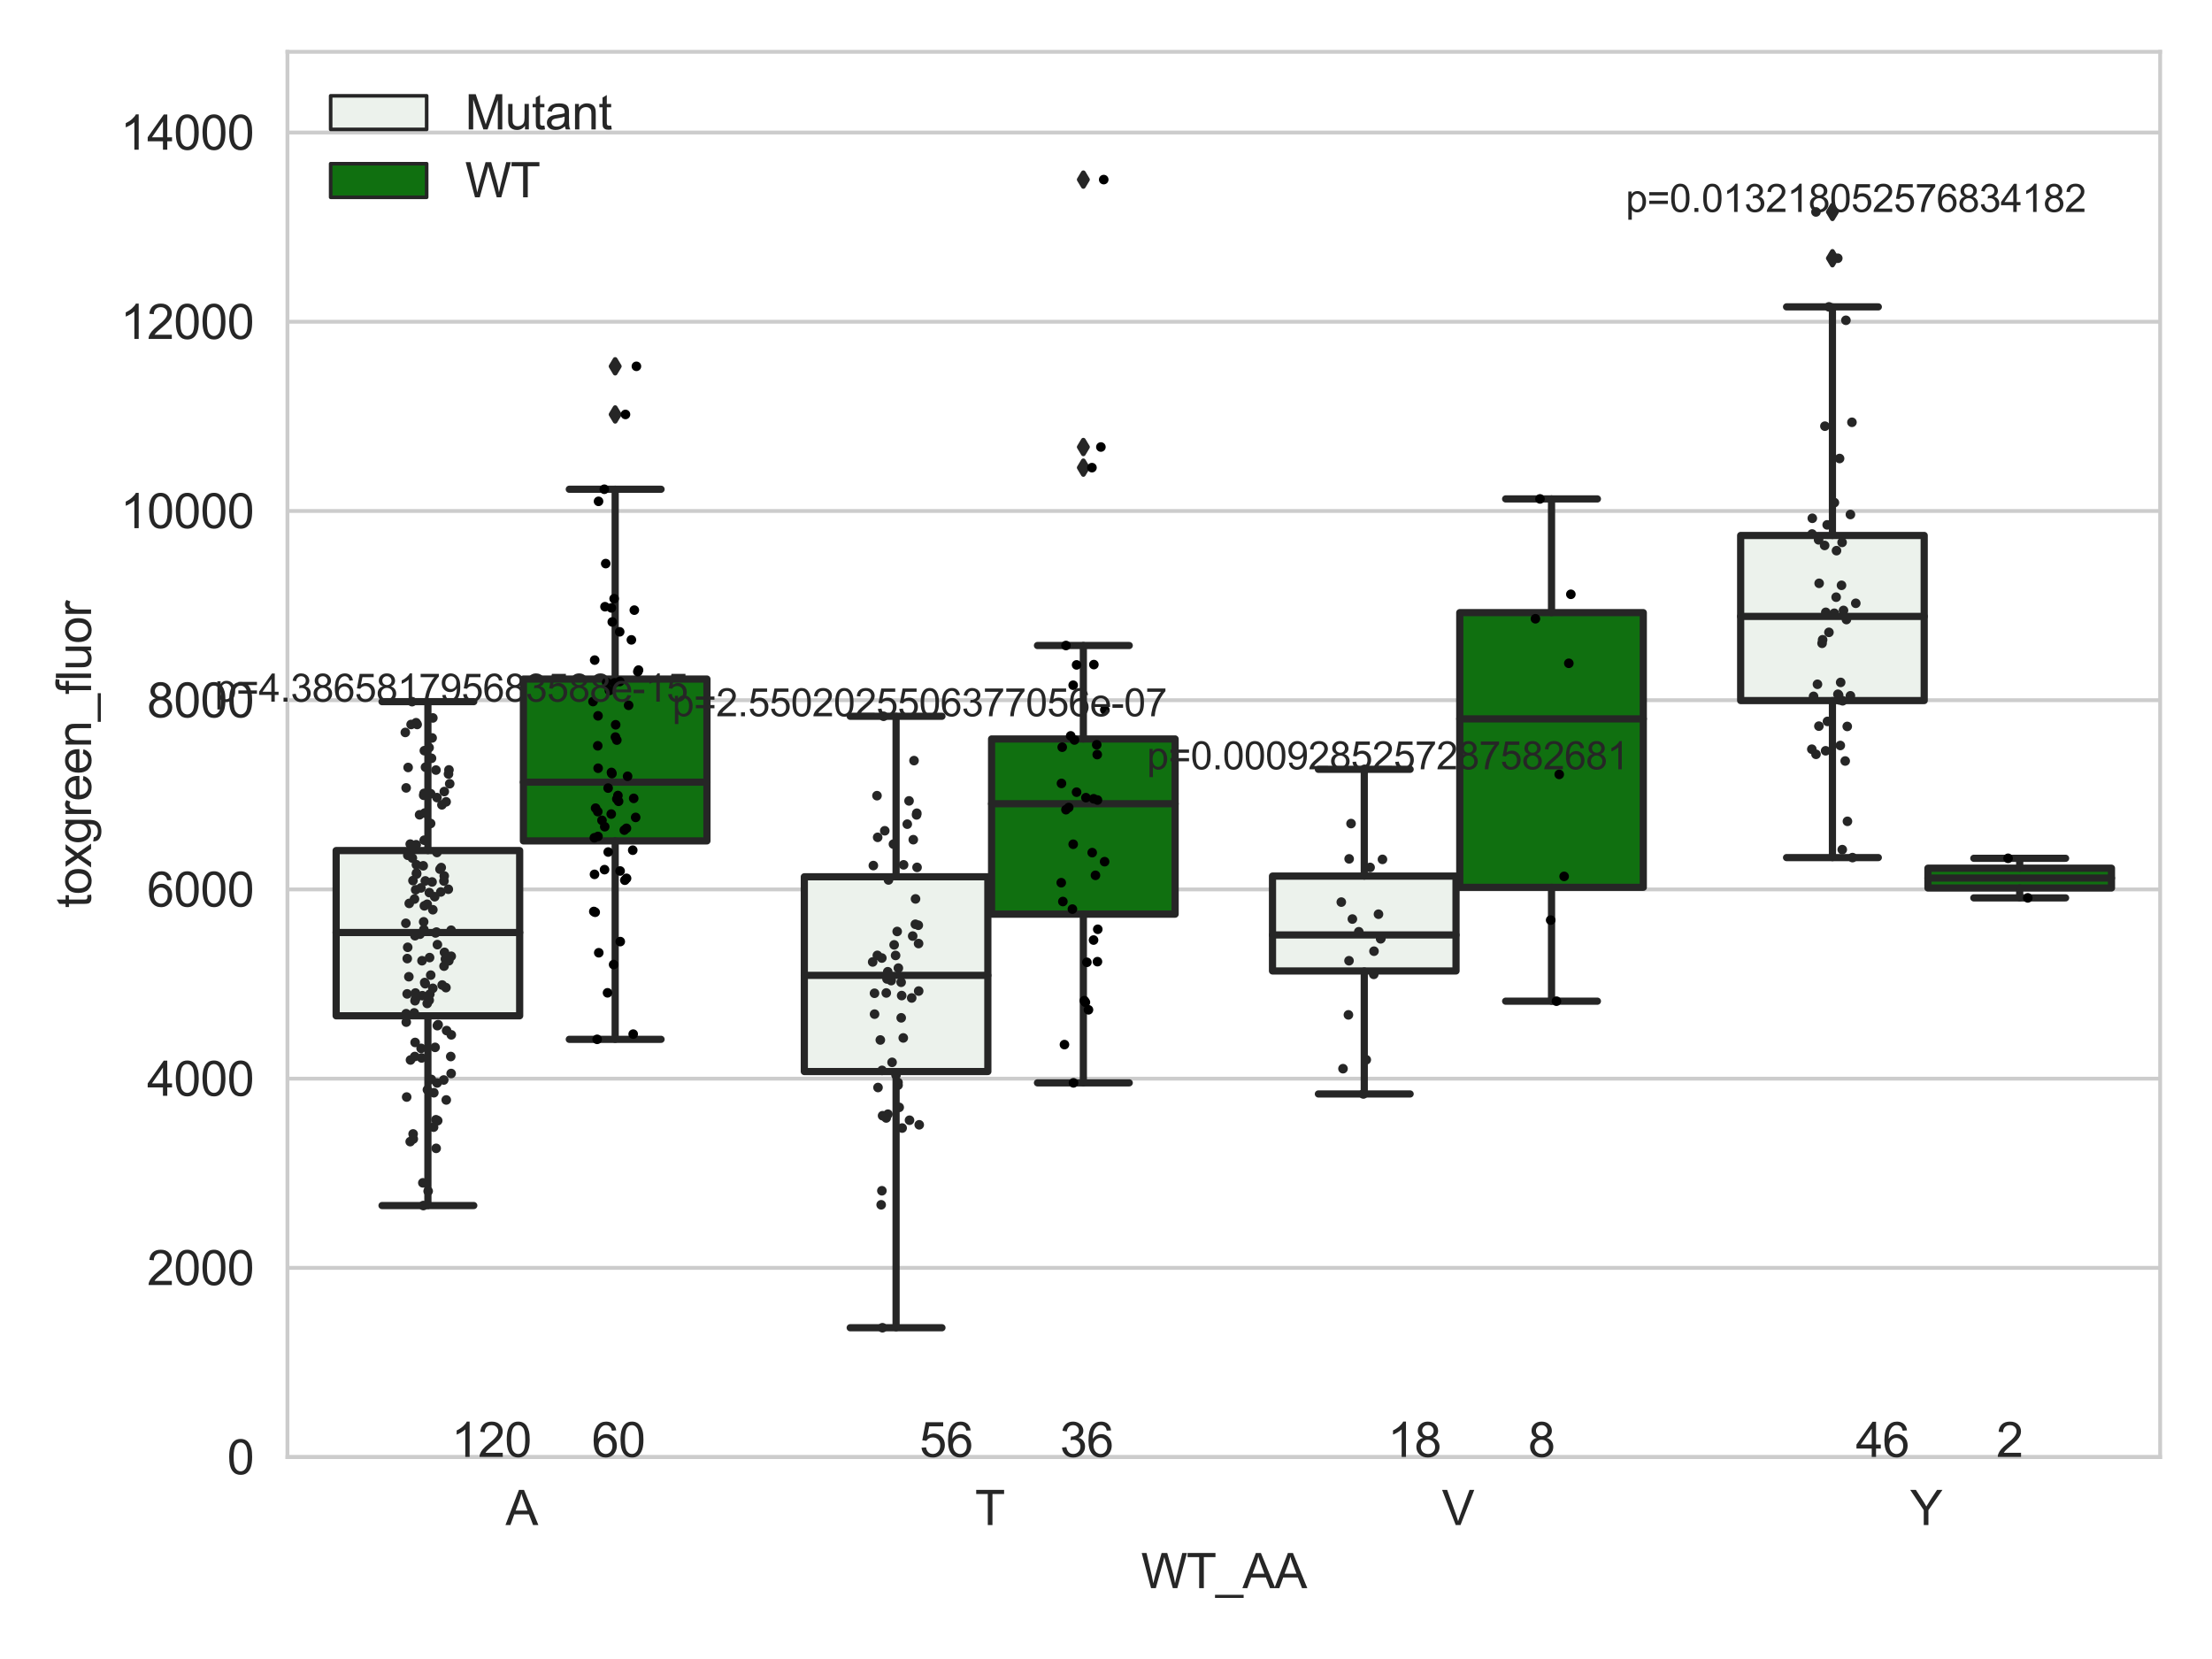 <?xml version="1.0" encoding="utf-8" standalone="no"?>
<!DOCTYPE svg PUBLIC "-//W3C//DTD SVG 1.1//EN"
  "http://www.w3.org/Graphics/SVG/1.1/DTD/svg11.dtd">
<svg xmlns:xlink="http://www.w3.org/1999/xlink" width="460.8pt" height="345.6pt" viewBox="0 0 460.8 345.6" xmlns="http://www.w3.org/2000/svg" version="1.1">
 <defs>
  <style type="text/css">*{stroke-linejoin: round; stroke-linecap: butt}</style>
 </defs>
 <g id="figure_1">
  <g id="patch_1">
   <path d="M 0 345.6 
L 460.8 345.6 
L 460.8 0 
L 0 0 
z
" style="fill: #ffffff"/>
  </g>
  <g id="axes_1">
   <g id="patch_2">
    <path d="M 59.881 303.539 
L 450 303.539 
L 450 10.8 
L 59.881 10.8 
z
" style="fill: #ffffff"/>
   </g>
   <g id="matplotlib.axis_1">
    <g id="xtick_1">
     <g id="text_1">
      <!-- A -->
      <g style="fill: #262626" transform="translate(105.311 317.697)scale(0.1 -0.1)">
       <defs>
        <path id="ArialMT-41" d="M -9 0 
L 1750 4581 
L 2403 4581 
L 4278 0 
L 3588 0 
L 3053 1388 
L 1138 1388 
L 634 0 
L -9 0 
z
M 1313 1881 
L 2866 1881 
L 2388 3150 
Q 2169 3728 2063 4100 
Q 1975 3659 1816 3225 
L 1313 1881 
z
" transform="scale(0.016)"/>
       </defs>
       <use xlink:href="#ArialMT-41"/>
      </g>
     </g>
    </g>
    <g id="xtick_2">
     <g id="text_2">
      <!-- T -->
      <g style="fill: #262626" transform="translate(203.122 317.697)scale(0.1 -0.1)">
       <defs>
        <path id="ArialMT-54" d="M 1659 0 
L 1659 4041 
L 150 4041 
L 150 4581 
L 3781 4581 
L 3781 4041 
L 2266 4041 
L 2266 0 
L 1659 0 
z
" transform="scale(0.016)"/>
       </defs>
       <use xlink:href="#ArialMT-54"/>
      </g>
     </g>
    </g>
    <g id="xtick_3">
     <g id="text_3">
      <!-- V -->
      <g style="fill: #262626" transform="translate(300.37 317.697)scale(0.1 -0.1)">
       <defs>
        <path id="ArialMT-56" d="M 1803 0 
L 28 4581 
L 684 4581 
L 1875 1253 
Q 2019 853 2116 503 
Q 2222 878 2363 1253 
L 3600 4581 
L 4219 4581 
L 2425 0 
L 1803 0 
z
" transform="scale(0.016)"/>
       </defs>
       <use xlink:href="#ArialMT-56"/>
      </g>
     </g>
    </g>
    <g id="xtick_4">
     <g id="text_4">
      <!-- Y -->
      <g style="fill: #262626" transform="translate(397.9 317.697)scale(0.1 -0.1)">
       <defs>
        <path id="ArialMT-59" d="M 1784 0 
L 1784 1941 
L 19 4581 
L 756 4581 
L 1659 3200 
Q 1909 2813 2125 2425 
Q 2331 2784 2625 3234 
L 3513 4581 
L 4219 4581 
L 2391 1941 
L 2391 0 
L 1784 0 
z
" transform="scale(0.016)"/>
       </defs>
       <use xlink:href="#ArialMT-59"/>
      </g>
     </g>
    </g>
    <g id="text_5">
     <!-- WT_AA -->
     <g style="fill: #262626" transform="translate(237.716 330.842)scale(0.1 -0.1)">
      <defs>
       <path id="ArialMT-57" d="M 1294 0 
L 78 4581 
L 700 4581 
L 1397 1578 
Q 1509 1106 1591 641 
Q 1766 1375 1797 1488 
L 2669 4581 
L 3400 4581 
L 4056 2263 
Q 4303 1400 4413 641 
Q 4500 1075 4641 1638 
L 5359 4581 
L 5969 4581 
L 4713 0 
L 4128 0 
L 3163 3491 
Q 3041 3928 3019 4028 
Q 2947 3713 2884 3491 
L 1913 0 
L 1294 0 
z
" transform="scale(0.016)"/>
       <path id="ArialMT-5f" d="M -97 -1272 
L -97 -866 
L 3631 -866 
L 3631 -1272 
L -97 -1272 
z
" transform="scale(0.016)"/>
      </defs>
      <use xlink:href="#ArialMT-57"/>
      <use xlink:href="#ArialMT-54" x="94.385"/>
      <use xlink:href="#ArialMT-5f" x="155.469"/>
      <use xlink:href="#ArialMT-41" x="211.084"/>
      <use xlink:href="#ArialMT-41" x="277.783"/>
     </g>
    </g>
   </g>
   <g id="matplotlib.axis_2">
    <g id="ytick_1">
     <g id="line2d_1">
      <path d="M 59.881 303.539 
L 450 303.539 
" clip-path="url(#pda01085fd0)" style="fill: none; stroke: #cccccc; stroke-width: 0.8; stroke-linecap: round"/>
     </g>
     <g id="text_6">
      <!-- 0 -->
      <g style="fill: #262626" transform="translate(47.32 307.118)scale(0.1 -0.1)">
       <defs>
        <path id="ArialMT-30" d="M 266 2259 
Q 266 3072 433 3567 
Q 600 4063 929 4331 
Q 1259 4600 1759 4600 
Q 2128 4600 2406 4451 
Q 2684 4303 2865 4023 
Q 3047 3744 3150 3342 
Q 3253 2941 3253 2259 
Q 3253 1453 3087 958 
Q 2922 463 2592 192 
Q 2263 -78 1759 -78 
Q 1097 -78 719 397 
Q 266 969 266 2259 
z
M 844 2259 
Q 844 1131 1108 757 
Q 1372 384 1759 384 
Q 2147 384 2411 759 
Q 2675 1134 2675 2259 
Q 2675 3391 2411 3762 
Q 2147 4134 1753 4134 
Q 1366 4134 1134 3806 
Q 844 3388 844 2259 
z
" transform="scale(0.016)"/>
       </defs>
       <use xlink:href="#ArialMT-30"/>
      </g>
     </g>
    </g>
    <g id="ytick_2">
     <g id="line2d_2">
      <path d="M 59.881 264.119 
L 450 264.119 
" clip-path="url(#pda01085fd0)" style="fill: none; stroke: #cccccc; stroke-width: 0.8; stroke-linecap: round"/>
     </g>
     <g id="text_7">
      <!-- 2000 -->
      <g style="fill: #262626" transform="translate(30.637 267.698)scale(0.1 -0.1)">
       <defs>
        <path id="ArialMT-32" d="M 3222 541 
L 3222 0 
L 194 0 
Q 188 203 259 391 
Q 375 700 629 1000 
Q 884 1300 1366 1694 
Q 2113 2306 2375 2664 
Q 2638 3022 2638 3341 
Q 2638 3675 2398 3904 
Q 2159 4134 1775 4134 
Q 1369 4134 1125 3890 
Q 881 3647 878 3216 
L 300 3275 
Q 359 3922 746 4261 
Q 1134 4600 1788 4600 
Q 2447 4600 2831 4234 
Q 3216 3869 3216 3328 
Q 3216 3053 3103 2787 
Q 2991 2522 2730 2228 
Q 2469 1934 1863 1422 
Q 1356 997 1212 845 
Q 1069 694 975 541 
L 3222 541 
z
" transform="scale(0.016)"/>
       </defs>
       <use xlink:href="#ArialMT-32"/>
       <use xlink:href="#ArialMT-30" x="55.615"/>
       <use xlink:href="#ArialMT-30" x="111.23"/>
       <use xlink:href="#ArialMT-30" x="166.846"/>
      </g>
     </g>
    </g>
    <g id="ytick_3">
     <g id="line2d_3">
      <path d="M 59.881 224.7 
L 450 224.7 
" clip-path="url(#pda01085fd0)" style="fill: none; stroke: #cccccc; stroke-width: 0.8; stroke-linecap: round"/>
     </g>
     <g id="text_8">
      <!-- 4000 -->
      <g style="fill: #262626" transform="translate(30.637 228.279)scale(0.1 -0.1)">
       <defs>
        <path id="ArialMT-34" d="M 2069 0 
L 2069 1097 
L 81 1097 
L 81 1613 
L 2172 4581 
L 2631 4581 
L 2631 1613 
L 3250 1613 
L 3250 1097 
L 2631 1097 
L 2631 0 
L 2069 0 
z
M 2069 1613 
L 2069 3678 
L 634 1613 
L 2069 1613 
z
" transform="scale(0.016)"/>
       </defs>
       <use xlink:href="#ArialMT-34"/>
       <use xlink:href="#ArialMT-30" x="55.615"/>
       <use xlink:href="#ArialMT-30" x="111.23"/>
       <use xlink:href="#ArialMT-30" x="166.846"/>
      </g>
     </g>
    </g>
    <g id="ytick_4">
     <g id="line2d_4">
      <path d="M 59.881 185.28 
L 450 185.28 
" clip-path="url(#pda01085fd0)" style="fill: none; stroke: #cccccc; stroke-width: 0.8; stroke-linecap: round"/>
     </g>
     <g id="text_9">
      <!-- 6000 -->
      <g style="fill: #262626" transform="translate(30.637 188.859)scale(0.1 -0.1)">
       <defs>
        <path id="ArialMT-36" d="M 3184 3459 
L 2625 3416 
Q 2550 3747 2413 3897 
Q 2184 4138 1850 4138 
Q 1581 4138 1378 3988 
Q 1113 3794 959 3422 
Q 806 3050 800 2363 
Q 1003 2672 1297 2822 
Q 1591 2972 1913 2972 
Q 2475 2972 2870 2558 
Q 3266 2144 3266 1488 
Q 3266 1056 3080 686 
Q 2894 316 2569 119 
Q 2244 -78 1831 -78 
Q 1128 -78 684 439 
Q 241 956 241 2144 
Q 241 3472 731 4075 
Q 1159 4600 1884 4600 
Q 2425 4600 2770 4297 
Q 3116 3994 3184 3459 
z
M 888 1484 
Q 888 1194 1011 928 
Q 1134 663 1356 523 
Q 1578 384 1822 384 
Q 2178 384 2434 671 
Q 2691 959 2691 1453 
Q 2691 1928 2437 2201 
Q 2184 2475 1800 2475 
Q 1419 2475 1153 2201 
Q 888 1928 888 1484 
z
" transform="scale(0.016)"/>
       </defs>
       <use xlink:href="#ArialMT-36"/>
       <use xlink:href="#ArialMT-30" x="55.615"/>
       <use xlink:href="#ArialMT-30" x="111.23"/>
       <use xlink:href="#ArialMT-30" x="166.846"/>
      </g>
     </g>
    </g>
    <g id="ytick_5">
     <g id="line2d_5">
      <path d="M 59.881 145.861 
L 450 145.861 
" clip-path="url(#pda01085fd0)" style="fill: none; stroke: #cccccc; stroke-width: 0.8; stroke-linecap: round"/>
     </g>
     <g id="text_10">
      <!-- 8000 -->
      <g style="fill: #262626" transform="translate(30.637 149.44)scale(0.1 -0.1)">
       <defs>
        <path id="ArialMT-38" d="M 1131 2484 
Q 781 2613 612 2850 
Q 444 3088 444 3419 
Q 444 3919 803 4259 
Q 1163 4600 1759 4600 
Q 2359 4600 2725 4251 
Q 3091 3903 3091 3403 
Q 3091 3084 2923 2848 
Q 2756 2613 2416 2484 
Q 2838 2347 3058 2040 
Q 3278 1734 3278 1309 
Q 3278 722 2862 322 
Q 2447 -78 1769 -78 
Q 1091 -78 675 323 
Q 259 725 259 1325 
Q 259 1772 486 2073 
Q 713 2375 1131 2484 
z
M 1019 3438 
Q 1019 3113 1228 2906 
Q 1438 2700 1772 2700 
Q 2097 2700 2305 2904 
Q 2513 3109 2513 3406 
Q 2513 3716 2298 3927 
Q 2084 4138 1766 4138 
Q 1444 4138 1231 3931 
Q 1019 3725 1019 3438 
z
M 838 1322 
Q 838 1081 952 856 
Q 1066 631 1291 507 
Q 1516 384 1775 384 
Q 2178 384 2440 643 
Q 2703 903 2703 1303 
Q 2703 1709 2433 1975 
Q 2163 2241 1756 2241 
Q 1359 2241 1098 1978 
Q 838 1716 838 1322 
z
" transform="scale(0.016)"/>
       </defs>
       <use xlink:href="#ArialMT-38"/>
       <use xlink:href="#ArialMT-30" x="55.615"/>
       <use xlink:href="#ArialMT-30" x="111.23"/>
       <use xlink:href="#ArialMT-30" x="166.846"/>
      </g>
     </g>
    </g>
    <g id="ytick_6">
     <g id="line2d_6">
      <path d="M 59.881 106.442 
L 450 106.442 
" clip-path="url(#pda01085fd0)" style="fill: none; stroke: #cccccc; stroke-width: 0.8; stroke-linecap: round"/>
     </g>
     <g id="text_11">
      <!-- 10000 -->
      <g style="fill: #262626" transform="translate(25.077 110.021)scale(0.1 -0.1)">
       <defs>
        <path id="ArialMT-31" d="M 2384 0 
L 1822 0 
L 1822 3584 
Q 1619 3391 1289 3197 
Q 959 3003 697 2906 
L 697 3450 
Q 1169 3672 1522 3987 
Q 1875 4303 2022 4600 
L 2384 4600 
L 2384 0 
z
" transform="scale(0.016)"/>
       </defs>
       <use xlink:href="#ArialMT-31"/>
       <use xlink:href="#ArialMT-30" x="55.615"/>
       <use xlink:href="#ArialMT-30" x="111.23"/>
       <use xlink:href="#ArialMT-30" x="166.846"/>
       <use xlink:href="#ArialMT-30" x="222.461"/>
      </g>
     </g>
    </g>
    <g id="ytick_7">
     <g id="line2d_7">
      <path d="M 59.881 67.022 
L 450 67.022 
" clip-path="url(#pda01085fd0)" style="fill: none; stroke: #cccccc; stroke-width: 0.8; stroke-linecap: round"/>
     </g>
     <g id="text_12">
      <!-- 12000 -->
      <g style="fill: #262626" transform="translate(25.077 70.601)scale(0.1 -0.1)">
       <use xlink:href="#ArialMT-31"/>
       <use xlink:href="#ArialMT-32" x="55.615"/>
       <use xlink:href="#ArialMT-30" x="111.23"/>
       <use xlink:href="#ArialMT-30" x="166.846"/>
       <use xlink:href="#ArialMT-30" x="222.461"/>
      </g>
     </g>
    </g>
    <g id="ytick_8">
     <g id="line2d_8">
      <path d="M 59.881 27.603 
L 450 27.603 
" clip-path="url(#pda01085fd0)" style="fill: none; stroke: #cccccc; stroke-width: 0.8; stroke-linecap: round"/>
     </g>
     <g id="text_13">
      <!-- 14000 -->
      <g style="fill: #262626" transform="translate(25.077 31.182)scale(0.1 -0.1)">
       <use xlink:href="#ArialMT-31"/>
       <use xlink:href="#ArialMT-34" x="55.615"/>
       <use xlink:href="#ArialMT-30" x="111.23"/>
       <use xlink:href="#ArialMT-30" x="166.846"/>
       <use xlink:href="#ArialMT-30" x="222.461"/>
      </g>
     </g>
    </g>
    <g id="text_14">
     <!-- toxgreen_fluor -->
     <g style="fill: #262626" transform="translate(18.972 189.132)rotate(-90)scale(0.1 -0.1)">
      <defs>
       <path id="ArialMT-74" d="M 1650 503 
L 1731 6 
Q 1494 -44 1306 -44 
Q 1000 -44 831 53 
Q 663 150 594 308 
Q 525 466 525 972 
L 525 2881 
L 113 2881 
L 113 3319 
L 525 3319 
L 525 4141 
L 1084 4478 
L 1084 3319 
L 1650 3319 
L 1650 2881 
L 1084 2881 
L 1084 941 
Q 1084 700 1114 631 
Q 1144 563 1211 522 
Q 1278 481 1403 481 
Q 1497 481 1650 503 
z
" transform="scale(0.016)"/>
       <path id="ArialMT-6f" d="M 213 1659 
Q 213 2581 725 3025 
Q 1153 3394 1769 3394 
Q 2453 3394 2887 2945 
Q 3322 2497 3322 1706 
Q 3322 1066 3130 698 
Q 2938 331 2570 128 
Q 2203 -75 1769 -75 
Q 1072 -75 642 372 
Q 213 819 213 1659 
z
M 791 1659 
Q 791 1022 1069 705 
Q 1347 388 1769 388 
Q 2188 388 2466 706 
Q 2744 1025 2744 1678 
Q 2744 2294 2464 2611 
Q 2184 2928 1769 2928 
Q 1347 2928 1069 2612 
Q 791 2297 791 1659 
z
" transform="scale(0.016)"/>
       <path id="ArialMT-78" d="M 47 0 
L 1259 1725 
L 138 3319 
L 841 3319 
L 1350 2541 
Q 1494 2319 1581 2169 
Q 1719 2375 1834 2534 
L 2394 3319 
L 3066 3319 
L 1919 1756 
L 3153 0 
L 2463 0 
L 1781 1031 
L 1600 1309 
L 728 0 
L 47 0 
z
" transform="scale(0.016)"/>
       <path id="ArialMT-67" d="M 319 -275 
L 866 -356 
Q 900 -609 1056 -725 
Q 1266 -881 1628 -881 
Q 2019 -881 2231 -725 
Q 2444 -569 2519 -288 
Q 2563 -116 2559 434 
Q 2191 0 1641 0 
Q 956 0 581 494 
Q 206 988 206 1678 
Q 206 2153 378 2554 
Q 550 2956 876 3175 
Q 1203 3394 1644 3394 
Q 2231 3394 2613 2919 
L 2613 3319 
L 3131 3319 
L 3131 450 
Q 3131 -325 2973 -648 
Q 2816 -972 2473 -1159 
Q 2131 -1347 1631 -1347 
Q 1038 -1347 672 -1080 
Q 306 -813 319 -275 
z
M 784 1719 
Q 784 1066 1043 766 
Q 1303 466 1694 466 
Q 2081 466 2343 764 
Q 2606 1063 2606 1700 
Q 2606 2309 2336 2618 
Q 2066 2928 1684 2928 
Q 1309 2928 1046 2623 
Q 784 2319 784 1719 
z
" transform="scale(0.016)"/>
       <path id="ArialMT-72" d="M 416 0 
L 416 3319 
L 922 3319 
L 922 2816 
Q 1116 3169 1280 3281 
Q 1444 3394 1641 3394 
Q 1925 3394 2219 3213 
L 2025 2691 
Q 1819 2813 1613 2813 
Q 1428 2813 1281 2702 
Q 1134 2591 1072 2394 
Q 978 2094 978 1738 
L 978 0 
L 416 0 
z
" transform="scale(0.016)"/>
       <path id="ArialMT-65" d="M 2694 1069 
L 3275 997 
Q 3138 488 2766 206 
Q 2394 -75 1816 -75 
Q 1088 -75 661 373 
Q 234 822 234 1631 
Q 234 2469 665 2931 
Q 1097 3394 1784 3394 
Q 2450 3394 2872 2941 
Q 3294 2488 3294 1666 
Q 3294 1616 3291 1516 
L 816 1516 
Q 847 969 1125 678 
Q 1403 388 1819 388 
Q 2128 388 2347 550 
Q 2566 713 2694 1069 
z
M 847 1978 
L 2700 1978 
Q 2663 2397 2488 2606 
Q 2219 2931 1791 2931 
Q 1403 2931 1139 2672 
Q 875 2413 847 1978 
z
" transform="scale(0.016)"/>
       <path id="ArialMT-6e" d="M 422 0 
L 422 3319 
L 928 3319 
L 928 2847 
Q 1294 3394 1984 3394 
Q 2284 3394 2536 3286 
Q 2788 3178 2913 3003 
Q 3038 2828 3088 2588 
Q 3119 2431 3119 2041 
L 3119 0 
L 2556 0 
L 2556 2019 
Q 2556 2363 2490 2533 
Q 2425 2703 2258 2804 
Q 2091 2906 1866 2906 
Q 1506 2906 1245 2678 
Q 984 2450 984 1813 
L 984 0 
L 422 0 
z
" transform="scale(0.016)"/>
       <path id="ArialMT-66" d="M 556 0 
L 556 2881 
L 59 2881 
L 59 3319 
L 556 3319 
L 556 3672 
Q 556 4006 616 4169 
Q 697 4388 901 4523 
Q 1106 4659 1475 4659 
Q 1713 4659 2000 4603 
L 1916 4113 
Q 1741 4144 1584 4144 
Q 1328 4144 1222 4034 
Q 1116 3925 1116 3625 
L 1116 3319 
L 1763 3319 
L 1763 2881 
L 1116 2881 
L 1116 0 
L 556 0 
z
" transform="scale(0.016)"/>
       <path id="ArialMT-6c" d="M 409 0 
L 409 4581 
L 972 4581 
L 972 0 
L 409 0 
z
" transform="scale(0.016)"/>
       <path id="ArialMT-75" d="M 2597 0 
L 2597 488 
Q 2209 -75 1544 -75 
Q 1250 -75 995 37 
Q 741 150 617 320 
Q 494 491 444 738 
Q 409 903 409 1263 
L 409 3319 
L 972 3319 
L 972 1478 
Q 972 1038 1006 884 
Q 1059 663 1231 536 
Q 1403 409 1656 409 
Q 1909 409 2131 539 
Q 2353 669 2445 892 
Q 2538 1116 2538 1541 
L 2538 3319 
L 3100 3319 
L 3100 0 
L 2597 0 
z
" transform="scale(0.016)"/>
      </defs>
      <use xlink:href="#ArialMT-74"/>
      <use xlink:href="#ArialMT-6f" x="27.783"/>
      <use xlink:href="#ArialMT-78" x="83.398"/>
      <use xlink:href="#ArialMT-67" x="133.398"/>
      <use xlink:href="#ArialMT-72" x="189.014"/>
      <use xlink:href="#ArialMT-65" x="222.314"/>
      <use xlink:href="#ArialMT-65" x="277.93"/>
      <use xlink:href="#ArialMT-6e" x="333.545"/>
      <use xlink:href="#ArialMT-5f" x="389.16"/>
      <use xlink:href="#ArialMT-66" x="444.775"/>
      <use xlink:href="#ArialMT-6c" x="472.559"/>
      <use xlink:href="#ArialMT-75" x="494.775"/>
      <use xlink:href="#ArialMT-6f" x="550.391"/>
      <use xlink:href="#ArialMT-72" x="606.006"/>
     </g>
    </g>
   </g>
   <g id="patch_3">
    <path d="M 70.024 211.61 
L 108.256 211.61 
L 108.256 177.187 
L 70.024 177.187 
L 70.024 211.61 
z
" clip-path="url(#pda01085fd0)" style="fill: #ecf2ec; stroke: #262626; stroke-width: 1.5; stroke-linejoin: miter"/>
   </g>
   <g id="patch_4">
    <path d="M 109.036 175.174 
L 147.268 175.174 
L 147.268 141.459 
L 109.036 141.459 
L 109.036 175.174 
z
" clip-path="url(#pda01085fd0)" style="fill: #107010; stroke: #262626; stroke-width: 1.5; stroke-linejoin: miter"/>
   </g>
   <g id="patch_5">
    <path d="M 167.554 223.22 
L 205.786 223.22 
L 205.786 182.654 
L 167.554 182.654 
L 167.554 223.22 
z
" clip-path="url(#pda01085fd0)" style="fill: #ecf2ec; stroke: #262626; stroke-width: 1.5; stroke-linejoin: miter"/>
   </g>
   <g id="patch_6">
    <path d="M 206.566 190.433 
L 244.798 190.433 
L 244.798 153.939 
L 206.566 153.939 
L 206.566 190.433 
z
" clip-path="url(#pda01085fd0)" style="fill: #107010; stroke: #262626; stroke-width: 1.5; stroke-linejoin: miter"/>
   </g>
   <g id="patch_7">
    <path d="M 265.084 202.268 
L 303.315 202.268 
L 303.315 182.507 
L 265.084 182.507 
L 265.084 202.268 
z
" clip-path="url(#pda01085fd0)" style="fill: #ecf2ec; stroke: #262626; stroke-width: 1.5; stroke-linejoin: miter"/>
   </g>
   <g id="patch_8">
    <path d="M 304.096 184.844 
L 342.327 184.844 
L 342.327 127.625 
L 304.096 127.625 
L 304.096 184.844 
z
" clip-path="url(#pda01085fd0)" style="fill: #107010; stroke: #262626; stroke-width: 1.5; stroke-linejoin: miter"/>
   </g>
   <g id="patch_9">
    <path d="M 362.613 145.942 
L 400.845 145.942 
L 400.845 111.546 
L 362.613 111.546 
L 362.613 145.942 
z
" clip-path="url(#pda01085fd0)" style="fill: #ecf2ec; stroke: #262626; stroke-width: 1.5; stroke-linejoin: miter"/>
   </g>
   <g id="patch_10">
    <path d="M 401.625 184.984 
L 439.857 184.984 
L 439.857 180.861 
L 401.625 180.861 
L 401.625 184.984 
z
" clip-path="url(#pda01085fd0)" style="fill: #107010; stroke: #262626; stroke-width: 1.5; stroke-linejoin: miter"/>
   </g>
   <g id="patch_11">
    <path d="M 108.646 303.539 
L 108.646 303.539 
L 108.646 303.539 
L 108.646 303.539 
z
" clip-path="url(#pda01085fd0)" style="fill: #ecf2ec; stroke: #262626; stroke-width: 0.75; stroke-linejoin: miter"/>
   </g>
   <g id="patch_12">
    <path d="M 108.646 303.539 
L 108.646 303.539 
L 108.646 303.539 
L 108.646 303.539 
z
" clip-path="url(#pda01085fd0)" style="fill: #107010; stroke: #262626; stroke-width: 0.75; stroke-linejoin: miter"/>
   </g>
   <g id="PathCollection_1"/>
   <g id="PathCollection_2"/>
   <g id="line2d_9">
    <path d="M 89.14 211.61 
L 89.14 251.138 
" clip-path="url(#pda01085fd0)" style="fill: none; stroke: #262626; stroke-width: 1.5; stroke-linecap: round"/>
   </g>
   <g id="line2d_10">
    <path d="M 89.14 177.187 
L 89.14 146.167 
" clip-path="url(#pda01085fd0)" style="fill: none; stroke: #262626; stroke-width: 1.5; stroke-linecap: round"/>
   </g>
   <g id="line2d_11">
    <path d="M 79.582 251.138 
L 98.698 251.138 
" clip-path="url(#pda01085fd0)" style="fill: none; stroke: #262626; stroke-width: 1.5; stroke-linecap: round"/>
   </g>
   <g id="line2d_12">
    <path d="M 79.582 146.167 
L 98.698 146.167 
" clip-path="url(#pda01085fd0)" style="fill: none; stroke: #262626; stroke-width: 1.5; stroke-linecap: round"/>
   </g>
   <g id="line2d_13"/>
   <g id="line2d_14">
    <path d="M 128.152 175.174 
L 128.152 216.511 
" clip-path="url(#pda01085fd0)" style="fill: none; stroke: #262626; stroke-width: 1.5; stroke-linecap: round"/>
   </g>
   <g id="line2d_15">
    <path d="M 128.152 141.459 
L 128.152 101.921 
" clip-path="url(#pda01085fd0)" style="fill: none; stroke: #262626; stroke-width: 1.5; stroke-linecap: round"/>
   </g>
   <g id="line2d_16">
    <path d="M 118.594 216.511 
L 137.71 216.511 
" clip-path="url(#pda01085fd0)" style="fill: none; stroke: #262626; stroke-width: 1.5; stroke-linecap: round"/>
   </g>
   <g id="line2d_17">
    <path d="M 118.594 101.921 
L 137.71 101.921 
" clip-path="url(#pda01085fd0)" style="fill: none; stroke: #262626; stroke-width: 1.5; stroke-linecap: round"/>
   </g>
   <g id="line2d_18">
    <defs>
     <path id="m3f5d235efc" d="M -0 1.414 
L 0.849 0 
L 0 -1.414 
L -0.849 -0 
z
" style="stroke: #262626; stroke-linejoin: miter"/>
    </defs>
    <g clip-path="url(#pda01085fd0)">
     <use xlink:href="#m3f5d235efc" x="128.152" y="76.308" style="fill: #262626; stroke: #262626; stroke-linejoin: miter"/>
     <use xlink:href="#m3f5d235efc" x="128.152" y="86.337" style="fill: #262626; stroke: #262626; stroke-linejoin: miter"/>
    </g>
   </g>
   <g id="line2d_19">
    <path d="M 186.67 223.22 
L 186.67 276.592 
" clip-path="url(#pda01085fd0)" style="fill: none; stroke: #262626; stroke-width: 1.5; stroke-linecap: round"/>
   </g>
   <g id="line2d_20">
    <path d="M 186.67 182.654 
L 186.67 149.212 
" clip-path="url(#pda01085fd0)" style="fill: none; stroke: #262626; stroke-width: 1.5; stroke-linecap: round"/>
   </g>
   <g id="line2d_21">
    <path d="M 177.112 276.592 
L 196.228 276.592 
" clip-path="url(#pda01085fd0)" style="fill: none; stroke: #262626; stroke-width: 1.5; stroke-linecap: round"/>
   </g>
   <g id="line2d_22">
    <path d="M 177.112 149.212 
L 196.228 149.212 
" clip-path="url(#pda01085fd0)" style="fill: none; stroke: #262626; stroke-width: 1.5; stroke-linecap: round"/>
   </g>
   <g id="line2d_23"/>
   <g id="line2d_24">
    <path d="M 225.682 190.433 
L 225.682 225.578 
" clip-path="url(#pda01085fd0)" style="fill: none; stroke: #262626; stroke-width: 1.5; stroke-linecap: round"/>
   </g>
   <g id="line2d_25">
    <path d="M 225.682 153.939 
L 225.682 134.472 
" clip-path="url(#pda01085fd0)" style="fill: none; stroke: #262626; stroke-width: 1.5; stroke-linecap: round"/>
   </g>
   <g id="line2d_26">
    <path d="M 216.124 225.578 
L 235.24 225.578 
" clip-path="url(#pda01085fd0)" style="fill: none; stroke: #262626; stroke-width: 1.5; stroke-linecap: round"/>
   </g>
   <g id="line2d_27">
    <path d="M 216.124 134.472 
L 235.24 134.472 
" clip-path="url(#pda01085fd0)" style="fill: none; stroke: #262626; stroke-width: 1.5; stroke-linecap: round"/>
   </g>
   <g id="line2d_28">
    <g clip-path="url(#pda01085fd0)">
     <use xlink:href="#m3f5d235efc" x="225.682" y="93.121" style="fill: #262626; stroke: #262626; stroke-linejoin: miter"/>
     <use xlink:href="#m3f5d235efc" x="225.682" y="97.419" style="fill: #262626; stroke: #262626; stroke-linejoin: miter"/>
     <use xlink:href="#m3f5d235efc" x="225.682" y="37.413" style="fill: #262626; stroke: #262626; stroke-linejoin: miter"/>
    </g>
   </g>
   <g id="line2d_29">
    <path d="M 284.2 202.268 
L 284.2 227.893 
" clip-path="url(#pda01085fd0)" style="fill: none; stroke: #262626; stroke-width: 1.5; stroke-linecap: round"/>
   </g>
   <g id="line2d_30">
    <path d="M 284.2 182.507 
L 284.2 160.263 
" clip-path="url(#pda01085fd0)" style="fill: none; stroke: #262626; stroke-width: 1.5; stroke-linecap: round"/>
   </g>
   <g id="line2d_31">
    <path d="M 274.642 227.893 
L 293.757 227.893 
" clip-path="url(#pda01085fd0)" style="fill: none; stroke: #262626; stroke-width: 1.5; stroke-linecap: round"/>
   </g>
   <g id="line2d_32">
    <path d="M 274.642 160.263 
L 293.757 160.263 
" clip-path="url(#pda01085fd0)" style="fill: none; stroke: #262626; stroke-width: 1.5; stroke-linecap: round"/>
   </g>
   <g id="line2d_33"/>
   <g id="line2d_34">
    <path d="M 323.211 184.844 
L 323.211 208.564 
" clip-path="url(#pda01085fd0)" style="fill: none; stroke: #262626; stroke-width: 1.5; stroke-linecap: round"/>
   </g>
   <g id="line2d_35">
    <path d="M 323.211 127.625 
L 323.211 103.934 
" clip-path="url(#pda01085fd0)" style="fill: none; stroke: #262626; stroke-width: 1.5; stroke-linecap: round"/>
   </g>
   <g id="line2d_36">
    <path d="M 313.653 208.564 
L 332.769 208.564 
" clip-path="url(#pda01085fd0)" style="fill: none; stroke: #262626; stroke-width: 1.5; stroke-linecap: round"/>
   </g>
   <g id="line2d_37">
    <path d="M 313.653 103.934 
L 332.769 103.934 
" clip-path="url(#pda01085fd0)" style="fill: none; stroke: #262626; stroke-width: 1.5; stroke-linecap: round"/>
   </g>
   <g id="line2d_38"/>
   <g id="line2d_39">
    <path d="M 381.729 145.942 
L 381.729 178.651 
" clip-path="url(#pda01085fd0)" style="fill: none; stroke: #262626; stroke-width: 1.5; stroke-linecap: round"/>
   </g>
   <g id="line2d_40">
    <path d="M 381.729 111.546 
L 381.729 63.925 
" clip-path="url(#pda01085fd0)" style="fill: none; stroke: #262626; stroke-width: 1.5; stroke-linecap: round"/>
   </g>
   <g id="line2d_41">
    <path d="M 372.171 178.651 
L 391.287 178.651 
" clip-path="url(#pda01085fd0)" style="fill: none; stroke: #262626; stroke-width: 1.5; stroke-linecap: round"/>
   </g>
   <g id="line2d_42">
    <path d="M 372.171 63.925 
L 391.287 63.925 
" clip-path="url(#pda01085fd0)" style="fill: none; stroke: #262626; stroke-width: 1.5; stroke-linecap: round"/>
   </g>
   <g id="line2d_43">
    <g clip-path="url(#pda01085fd0)">
     <use xlink:href="#m3f5d235efc" x="381.729" y="44.15" style="fill: #262626; stroke: #262626; stroke-linejoin: miter"/>
     <use xlink:href="#m3f5d235efc" x="381.729" y="53.796" style="fill: #262626; stroke: #262626; stroke-linejoin: miter"/>
    </g>
   </g>
   <g id="line2d_44">
    <path d="M 420.741 184.984 
L 420.741 187.045 
" clip-path="url(#pda01085fd0)" style="fill: none; stroke: #262626; stroke-width: 1.5; stroke-linecap: round"/>
   </g>
   <g id="line2d_45">
    <path d="M 420.741 180.861 
L 420.741 178.8 
" clip-path="url(#pda01085fd0)" style="fill: none; stroke: #262626; stroke-width: 1.5; stroke-linecap: round"/>
   </g>
   <g id="line2d_46">
    <path d="M 411.183 187.045 
L 430.299 187.045 
" clip-path="url(#pda01085fd0)" style="fill: none; stroke: #262626; stroke-width: 1.5; stroke-linecap: round"/>
   </g>
   <g id="line2d_47">
    <path d="M 411.183 178.8 
L 430.299 178.8 
" clip-path="url(#pda01085fd0)" style="fill: none; stroke: #262626; stroke-width: 1.5; stroke-linecap: round"/>
   </g>
   <g id="line2d_48"/>
   <g id="line2d_49">
    <path d="M 70.024 194.26 
L 108.256 194.26 
" clip-path="url(#pda01085fd0)" style="fill: none; stroke: #262626; stroke-width: 1.5; stroke-linecap: round"/>
   </g>
   <g id="line2d_50">
    <path d="M 109.036 162.941 
L 147.268 162.941 
" clip-path="url(#pda01085fd0)" style="fill: none; stroke: #262626; stroke-width: 1.5; stroke-linecap: round"/>
   </g>
   <g id="line2d_51">
    <path d="M 167.554 203.184 
L 205.786 203.184 
" clip-path="url(#pda01085fd0)" style="fill: none; stroke: #262626; stroke-width: 1.5; stroke-linecap: round"/>
   </g>
   <g id="line2d_52">
    <path d="M 206.566 167.438 
L 244.798 167.438 
" clip-path="url(#pda01085fd0)" style="fill: none; stroke: #262626; stroke-width: 1.5; stroke-linecap: round"/>
   </g>
   <g id="line2d_53">
    <path d="M 265.084 194.767 
L 303.315 194.767 
" clip-path="url(#pda01085fd0)" style="fill: none; stroke: #262626; stroke-width: 1.5; stroke-linecap: round"/>
   </g>
   <g id="line2d_54">
    <path d="M 304.096 149.75 
L 342.327 149.75 
" clip-path="url(#pda01085fd0)" style="fill: none; stroke: #262626; stroke-width: 1.5; stroke-linecap: round"/>
   </g>
   <g id="line2d_55">
    <path d="M 362.613 128.407 
L 400.845 128.407 
" clip-path="url(#pda01085fd0)" style="fill: none; stroke: #262626; stroke-width: 1.5; stroke-linecap: round"/>
   </g>
   <g id="line2d_56">
    <path d="M 401.625 182.923 
L 439.857 182.923 
" clip-path="url(#pda01085fd0)" style="fill: none; stroke: #262626; stroke-width: 1.5; stroke-linecap: round"/>
   </g>
   <g id="patch_13">
    <path d="M 59.881 303.539 
L 59.881 10.8 
" style="fill: none; stroke: #cccccc; stroke-width: 0.8; stroke-linejoin: miter; stroke-linecap: square"/>
   </g>
   <g id="patch_14">
    <path d="M 450 303.539 
L 450 10.8 
" style="fill: none; stroke: #cccccc; stroke-width: 0.8; stroke-linejoin: miter; stroke-linecap: square"/>
   </g>
   <g id="patch_15">
    <path d="M 59.881 303.539 
L 450 303.539 
" style="fill: none; stroke: #cccccc; stroke-width: 0.8; stroke-linejoin: miter; stroke-linecap: square"/>
   </g>
   <g id="patch_16">
    <path d="M 59.881 10.8 
L 450 10.8 
" style="fill: none; stroke: #cccccc; stroke-width: 0.8; stroke-linejoin: miter; stroke-linecap: square"/>
   </g>
   <g id="PathCollection_3">
    <defs>
     <path id="C0_0_4f5551c8d8" d="M 0 1 
C 0.265 1 0.52 0.895 0.707 0.707 
C 0.895 0.52 1 0.265 1 -0 
C 1 -0.265 0.895 -0.52 0.707 -0.707 
C 0.52 -0.895 0.265 -1 0 -1 
C -0.265 -1 -0.52 -0.895 -0.707 -0.707 
C -0.895 -0.52 -1 -0.265 -1 0 
C -1 0.265 -0.895 0.52 -0.707 0.707 
C -0.52 0.895 -0.265 1 0 1 
z
"/>
    </defs>
    <g clip-path="url(#pda01085fd0)">
     <use xlink:href="#C0_0_4f5551c8d8" x="84.818" y="207.048" style="fill: #262626"/>
    </g>
    <g clip-path="url(#pda01085fd0)">
     <use xlink:href="#C0_0_4f5551c8d8" x="90.162" y="205.883" style="fill: #262626"/>
    </g>
    <g clip-path="url(#pda01085fd0)">
     <use xlink:href="#C0_0_4f5551c8d8" x="93.981" y="223.634" style="fill: #262626"/>
    </g>
    <g clip-path="url(#pda01085fd0)">
     <use xlink:href="#C0_0_4f5551c8d8" x="86.797" y="182.064" style="fill: #262626"/>
    </g>
    <g clip-path="url(#pda01085fd0)">
     <use xlink:href="#C0_0_4f5551c8d8" x="88.3" y="193.636" style="fill: #262626"/>
    </g>
    <g clip-path="url(#pda01085fd0)">
     <use xlink:href="#C0_0_4f5551c8d8" x="90.821" y="160.419" style="fill: #262626"/>
    </g>
    <g clip-path="url(#pda01085fd0)">
     <use xlink:href="#C0_0_4f5551c8d8" x="84.606" y="211.17" style="fill: #262626"/>
    </g>
    <g clip-path="url(#pda01085fd0)">
     <use xlink:href="#C0_0_4f5551c8d8" x="92.964" y="229.139" style="fill: #262626"/>
    </g>
    <g clip-path="url(#pda01085fd0)">
     <use xlink:href="#C0_0_4f5551c8d8" x="89.893" y="157.969" style="fill: #262626"/>
    </g>
    <g clip-path="url(#pda01085fd0)">
     <use xlink:href="#C0_0_4f5551c8d8" x="88.582" y="204.93" style="fill: #262626"/>
    </g>
    <g clip-path="url(#pda01085fd0)">
     <use xlink:href="#C0_0_4f5551c8d8" x="88.366" y="175.031" style="fill: #262626"/>
    </g>
    <g clip-path="url(#pda01085fd0)">
     <use xlink:href="#C0_0_4f5551c8d8" x="92.503" y="201.263" style="fill: #262626"/>
    </g>
    <g clip-path="url(#pda01085fd0)">
     <use xlink:href="#C0_0_4f5551c8d8" x="84.63" y="212.93" style="fill: #262626"/>
    </g>
    <g clip-path="url(#pda01085fd0)">
     <use xlink:href="#C0_0_4f5551c8d8" x="88.193" y="251.138" style="fill: #262626"/>
    </g>
    <g clip-path="url(#pda01085fd0)">
     <use xlink:href="#C0_0_4f5551c8d8" x="86.745" y="180.139" style="fill: #262626"/>
    </g>
    <g clip-path="url(#pda01085fd0)">
     <use xlink:href="#C0_0_4f5551c8d8" x="92.112" y="205.197" style="fill: #262626"/>
    </g>
    <g clip-path="url(#pda01085fd0)">
     <use xlink:href="#C0_0_4f5551c8d8" x="93.999" y="199.203" style="fill: #262626"/>
    </g>
    <g clip-path="url(#pda01085fd0)">
     <use xlink:href="#C0_0_4f5551c8d8" x="89.49" y="199.482" style="fill: #262626"/>
    </g>
    <g clip-path="url(#pda01085fd0)">
     <use xlink:href="#C0_0_4f5551c8d8" x="88.258" y="165.672" style="fill: #262626"/>
    </g>
    <g clip-path="url(#pda01085fd0)">
     <use xlink:href="#C0_0_4f5551c8d8" x="84.608" y="164.132" style="fill: #262626"/>
    </g>
    <g clip-path="url(#pda01085fd0)">
     <use xlink:href="#C0_0_4f5551c8d8" x="92.781" y="199.785" style="fill: #262626"/>
    </g>
    <g clip-path="url(#pda01085fd0)">
     <use xlink:href="#C0_0_4f5551c8d8" x="88.6" y="183.509" style="fill: #262626"/>
    </g>
    <g clip-path="url(#pda01085fd0)">
     <use xlink:href="#C0_0_4f5551c8d8" x="88.995" y="188.369" style="fill: #262626"/>
    </g>
    <g clip-path="url(#pda01085fd0)">
     <use xlink:href="#C0_0_4f5551c8d8" x="91.275" y="213.458" style="fill: #262626"/>
    </g>
    <g clip-path="url(#pda01085fd0)">
     <use xlink:href="#C0_0_4f5551c8d8" x="93.897" y="220.093" style="fill: #262626"/>
    </g>
    <g clip-path="url(#pda01085fd0)">
     <use xlink:href="#C0_0_4f5551c8d8" x="91.659" y="181.07" style="fill: #262626"/>
    </g>
    <g clip-path="url(#pda01085fd0)">
     <use xlink:href="#C0_0_4f5551c8d8" x="87.407" y="169.737" style="fill: #262626"/>
    </g>
    <g clip-path="url(#pda01085fd0)">
     <use xlink:href="#C0_0_4f5551c8d8" x="86.059" y="236.216" style="fill: #262626"/>
    </g>
    <g clip-path="url(#pda01085fd0)">
     <use xlink:href="#C0_0_4f5551c8d8" x="92.06" y="167.662" style="fill: #262626"/>
    </g>
    <g clip-path="url(#pda01085fd0)">
     <use xlink:href="#C0_0_4f5551c8d8" x="87.727" y="218.392" style="fill: #262626"/>
    </g>
    <g clip-path="url(#pda01085fd0)">
     <use xlink:href="#C0_0_4f5551c8d8" x="87.909" y="200.138" style="fill: #262626"/>
    </g>
    <g clip-path="url(#pda01085fd0)">
     <use xlink:href="#C0_0_4f5551c8d8" x="90.818" y="233.263" style="fill: #262626"/>
    </g>
    <g clip-path="url(#pda01085fd0)">
     <use xlink:href="#C0_0_4f5551c8d8" x="94.015" y="215.577" style="fill: #262626"/>
    </g>
    <g clip-path="url(#pda01085fd0)">
     <use xlink:href="#C0_0_4f5551c8d8" x="93.035" y="214.686" style="fill: #262626"/>
    </g>
    <g clip-path="url(#pda01085fd0)">
     <use xlink:href="#C0_0_4f5551c8d8" x="91.182" y="233.454" style="fill: #262626"/>
    </g>
    <g clip-path="url(#pda01085fd0)">
     <use xlink:href="#C0_0_4f5551c8d8" x="90.169" y="149.559" style="fill: #262626"/>
    </g>
    <g clip-path="url(#pda01085fd0)">
     <use xlink:href="#C0_0_4f5551c8d8" x="86.097" y="237.274" style="fill: #262626"/>
    </g>
    <g clip-path="url(#pda01085fd0)">
     <use xlink:href="#C0_0_4f5551c8d8" x="92.901" y="205.741" style="fill: #262626"/>
    </g>
    <g clip-path="url(#pda01085fd0)">
     <use xlink:href="#C0_0_4f5551c8d8" x="86.409" y="220.089" style="fill: #262626"/>
    </g>
    <g clip-path="url(#pda01085fd0)">
     <use xlink:href="#C0_0_4f5551c8d8" x="89.041" y="227.018" style="fill: #262626"/>
    </g>
    <g clip-path="url(#pda01085fd0)">
     <use xlink:href="#C0_0_4f5551c8d8" x="89.545" y="207.101" style="fill: #262626"/>
    </g>
    <g clip-path="url(#pda01085fd0)">
     <use xlink:href="#C0_0_4f5551c8d8" x="92.44" y="224.983" style="fill: #262626"/>
    </g>
    <g clip-path="url(#pda01085fd0)">
     <use xlink:href="#C0_0_4f5551c8d8" x="92.554" y="164.895" style="fill: #262626"/>
    </g>
    <g clip-path="url(#pda01085fd0)">
     <use xlink:href="#C0_0_4f5551c8d8" x="88.637" y="159.822" style="fill: #262626"/>
    </g>
    <g clip-path="url(#pda01085fd0)">
     <use xlink:href="#C0_0_4f5551c8d8" x="91.108" y="213.662" style="fill: #262626"/>
    </g>
    <g clip-path="url(#pda01085fd0)">
     <use xlink:href="#C0_0_4f5551c8d8" x="88.257" y="192.03" style="fill: #262626"/>
    </g>
    <g clip-path="url(#pda01085fd0)">
     <use xlink:href="#C0_0_4f5551c8d8" x="90.722" y="194.35" style="fill: #262626"/>
    </g>
    <g clip-path="url(#pda01085fd0)">
     <use xlink:href="#C0_0_4f5551c8d8" x="87.49" y="194.612" style="fill: #262626"/>
    </g>
    <g clip-path="url(#pda01085fd0)">
     <use xlink:href="#C0_0_4f5551c8d8" x="85.84" y="146.167" style="fill: #262626"/>
    </g>
    <g clip-path="url(#pda01085fd0)">
     <use xlink:href="#C0_0_4f5551c8d8" x="86.546" y="206.862" style="fill: #262626"/>
    </g>
    <g clip-path="url(#pda01085fd0)">
     <use xlink:href="#C0_0_4f5551c8d8" x="85.516" y="220.817" style="fill: #262626"/>
    </g>
    <g clip-path="url(#pda01085fd0)">
     <use xlink:href="#C0_0_4f5551c8d8" x="85.172" y="203.472" style="fill: #262626"/>
    </g>
    <g clip-path="url(#pda01085fd0)">
     <use xlink:href="#C0_0_4f5551c8d8" x="91.054" y="225.603" style="fill: #262626"/>
    </g>
    <g clip-path="url(#pda01085fd0)">
     <use xlink:href="#C0_0_4f5551c8d8" x="88.997" y="209.039" style="fill: #262626"/>
    </g>
    <g clip-path="url(#pda01085fd0)">
     <use xlink:href="#C0_0_4f5551c8d8" x="93.528" y="160.385" style="fill: #262626"/>
    </g>
    <g clip-path="url(#pda01085fd0)">
     <use xlink:href="#C0_0_4f5551c8d8" x="90.008" y="183.729" style="fill: #262626"/>
    </g>
    <g clip-path="url(#pda01085fd0)">
     <use xlink:href="#C0_0_4f5551c8d8" x="88.399" y="188.702" style="fill: #262626"/>
    </g>
    <g clip-path="url(#pda01085fd0)">
     <use xlink:href="#C0_0_4f5551c8d8" x="84.549" y="192.335" style="fill: #262626"/>
    </g>
    <g clip-path="url(#pda01085fd0)">
     <use xlink:href="#C0_0_4f5551c8d8" x="89.726" y="203.138" style="fill: #262626"/>
    </g>
    <g clip-path="url(#pda01085fd0)">
     <use xlink:href="#C0_0_4f5551c8d8" x="84.838" y="199.691" style="fill: #262626"/>
    </g>
    <g clip-path="url(#pda01085fd0)">
     <use xlink:href="#C0_0_4f5551c8d8" x="88.486" y="169.366" style="fill: #262626"/>
    </g>
    <g clip-path="url(#pda01085fd0)">
     <use xlink:href="#C0_0_4f5551c8d8" x="86.59" y="185.355" style="fill: #262626"/>
    </g>
    <g clip-path="url(#pda01085fd0)">
     <use xlink:href="#C0_0_4f5551c8d8" x="88.401" y="156.378" style="fill: #262626"/>
    </g>
    <g clip-path="url(#pda01085fd0)">
     <use xlink:href="#C0_0_4f5551c8d8" x="85.454" y="237.823" style="fill: #262626"/>
    </g>
    <g clip-path="url(#pda01085fd0)">
     <use xlink:href="#C0_0_4f5551c8d8" x="90.638" y="218.184" style="fill: #262626"/>
    </g>
    <g clip-path="url(#pda01085fd0)">
     <use xlink:href="#C0_0_4f5551c8d8" x="91.915" y="180.729" style="fill: #262626"/>
    </g>
    <g clip-path="url(#pda01085fd0)">
     <use xlink:href="#C0_0_4f5551c8d8" x="92.542" y="182.477" style="fill: #262626"/>
    </g>
    <g clip-path="url(#pda01085fd0)">
     <use xlink:href="#C0_0_4f5551c8d8" x="93.981" y="193.782" style="fill: #262626"/>
    </g>
    <g clip-path="url(#pda01085fd0)">
     <use xlink:href="#C0_0_4f5551c8d8" x="90.021" y="153.724" style="fill: #262626"/>
    </g>
    <g clip-path="url(#pda01085fd0)">
     <use xlink:href="#C0_0_4f5551c8d8" x="85.639" y="150.923" style="fill: #262626"/>
    </g>
    <g clip-path="url(#pda01085fd0)">
     <use xlink:href="#C0_0_4f5551c8d8" x="89.715" y="165.345" style="fill: #262626"/>
    </g>
    <g clip-path="url(#pda01085fd0)">
     <use xlink:href="#C0_0_4f5551c8d8" x="86.286" y="211.001" style="fill: #262626"/>
    </g>
    <g clip-path="url(#pda01085fd0)">
     <use xlink:href="#C0_0_4f5551c8d8" x="86.347" y="187.291" style="fill: #262626"/>
    </g>
    <g clip-path="url(#pda01085fd0)">
     <use xlink:href="#C0_0_4f5551c8d8" x="90.323" y="234.807" style="fill: #262626"/>
    </g>
    <g clip-path="url(#pda01085fd0)">
     <use xlink:href="#C0_0_4f5551c8d8" x="86.774" y="181.87" style="fill: #262626"/>
    </g>
    <g clip-path="url(#pda01085fd0)">
     <use xlink:href="#C0_0_4f5551c8d8" x="86.59" y="208.024" style="fill: #262626"/>
    </g>
    <g clip-path="url(#pda01085fd0)">
     <use xlink:href="#C0_0_4f5551c8d8" x="93.499" y="200.144" style="fill: #262626"/>
    </g>
    <g clip-path="url(#pda01085fd0)">
     <use xlink:href="#C0_0_4f5551c8d8" x="88.336" y="165.274" style="fill: #262626"/>
    </g>
    <g clip-path="url(#pda01085fd0)">
     <use xlink:href="#C0_0_4f5551c8d8" x="86.477" y="217.161" style="fill: #262626"/>
    </g>
    <g clip-path="url(#pda01085fd0)">
     <use xlink:href="#C0_0_4f5551c8d8" x="93.391" y="185.246" style="fill: #262626"/>
    </g>
    <g clip-path="url(#pda01085fd0)">
     <use xlink:href="#C0_0_4f5551c8d8" x="85.458" y="175.84" style="fill: #262626"/>
    </g>
    <g clip-path="url(#pda01085fd0)">
     <use xlink:href="#C0_0_4f5551c8d8" x="93.684" y="163.271" style="fill: #262626"/>
    </g>
    <g clip-path="url(#pda01085fd0)">
     <use xlink:href="#C0_0_4f5551c8d8" x="89.192" y="248.139" style="fill: #262626"/>
    </g>
    <g clip-path="url(#pda01085fd0)">
     <use xlink:href="#C0_0_4f5551c8d8" x="92.595" y="198.39" style="fill: #262626"/>
    </g>
    <g clip-path="url(#pda01085fd0)">
     <use xlink:href="#C0_0_4f5551c8d8" x="91.121" y="196.785" style="fill: #262626"/>
    </g>
    <g clip-path="url(#pda01085fd0)">
     <use xlink:href="#C0_0_4f5551c8d8" x="89.853" y="224.864" style="fill: #262626"/>
    </g>
    <g clip-path="url(#pda01085fd0)">
     <use xlink:href="#C0_0_4f5551c8d8" x="84.434" y="152.581" style="fill: #262626"/>
    </g>
    <g clip-path="url(#pda01085fd0)">
     <use xlink:href="#C0_0_4f5551c8d8" x="86.452" y="194.924" style="fill: #262626"/>
    </g>
    <g clip-path="url(#pda01085fd0)">
     <use xlink:href="#C0_0_4f5551c8d8" x="87.995" y="207.421" style="fill: #262626"/>
    </g>
    <g clip-path="url(#pda01085fd0)">
     <use xlink:href="#C0_0_4f5551c8d8" x="85.252" y="188.195" style="fill: #262626"/>
    </g>
    <g clip-path="url(#pda01085fd0)">
     <use xlink:href="#C0_0_4f5551c8d8" x="91.826" y="185.815" style="fill: #262626"/>
    </g>
    <g clip-path="url(#pda01085fd0)">
     <use xlink:href="#C0_0_4f5551c8d8" x="90.859" y="239.221" style="fill: #262626"/>
    </g>
    <g clip-path="url(#pda01085fd0)">
     <use xlink:href="#C0_0_4f5551c8d8" x="90.553" y="186.802" style="fill: #262626"/>
    </g>
    <g clip-path="url(#pda01085fd0)">
     <use xlink:href="#C0_0_4f5551c8d8" x="88.47" y="204.679" style="fill: #262626"/>
    </g>
    <g clip-path="url(#pda01085fd0)">
     <use xlink:href="#C0_0_4f5551c8d8" x="84.717" y="228.533" style="fill: #262626"/>
    </g>
    <g clip-path="url(#pda01085fd0)">
     <use xlink:href="#C0_0_4f5551c8d8" x="91.033" y="166.152" style="fill: #262626"/>
    </g>
    <g clip-path="url(#pda01085fd0)">
     <use xlink:href="#C0_0_4f5551c8d8" x="87.83" y="220.388" style="fill: #262626"/>
    </g>
    <g clip-path="url(#pda01085fd0)">
     <use xlink:href="#C0_0_4f5551c8d8" x="91.023" y="177.592" style="fill: #262626"/>
    </g>
    <g clip-path="url(#pda01085fd0)">
     <use xlink:href="#C0_0_4f5551c8d8" x="85.902" y="178.747" style="fill: #262626"/>
    </g>
    <g clip-path="url(#pda01085fd0)">
     <use xlink:href="#C0_0_4f5551c8d8" x="90.926" y="194.169" style="fill: #262626"/>
    </g>
    <g clip-path="url(#pda01085fd0)">
     <use xlink:href="#C0_0_4f5551c8d8" x="89.389" y="155.755" style="fill: #262626"/>
    </g>
    <g clip-path="url(#pda01085fd0)">
     <use xlink:href="#C0_0_4f5551c8d8" x="85.02" y="159.878" style="fill: #262626"/>
    </g>
    <g clip-path="url(#pda01085fd0)">
     <use xlink:href="#C0_0_4f5551c8d8" x="86.456" y="208.476" style="fill: #262626"/>
    </g>
    <g clip-path="url(#pda01085fd0)">
     <use xlink:href="#C0_0_4f5551c8d8" x="86.9" y="150.919" style="fill: #262626"/>
    </g>
    <g clip-path="url(#pda01085fd0)">
     <use xlink:href="#C0_0_4f5551c8d8" x="90.374" y="227.639" style="fill: #262626"/>
    </g>
    <g clip-path="url(#pda01085fd0)">
     <use xlink:href="#C0_0_4f5551c8d8" x="84.932" y="197.339" style="fill: #262626"/>
    </g>
    <g clip-path="url(#pda01085fd0)">
     <use xlink:href="#C0_0_4f5551c8d8" x="93.43" y="161.243" style="fill: #262626"/>
    </g>
    <g clip-path="url(#pda01085fd0)">
     <use xlink:href="#C0_0_4f5551c8d8" x="92.48" y="183.535" style="fill: #262626"/>
    </g>
    <g clip-path="url(#pda01085fd0)">
     <use xlink:href="#C0_0_4f5551c8d8" x="86.68" y="150.556" style="fill: #262626"/>
    </g>
    <g clip-path="url(#pda01085fd0)">
     <use xlink:href="#C0_0_4f5551c8d8" x="89.708" y="171.55" style="fill: #262626"/>
    </g>
    <g clip-path="url(#pda01085fd0)">
     <use xlink:href="#C0_0_4f5551c8d8" x="92.936" y="167.036" style="fill: #262626"/>
    </g>
    <g clip-path="url(#pda01085fd0)">
     <use xlink:href="#C0_0_4f5551c8d8" x="89.437" y="185.946" style="fill: #262626"/>
    </g>
    <g clip-path="url(#pda01085fd0)">
     <use xlink:href="#C0_0_4f5551c8d8" x="86.699" y="175.972" style="fill: #262626"/>
    </g>
    <g clip-path="url(#pda01085fd0)">
     <use xlink:href="#C0_0_4f5551c8d8" x="86.026" y="183.444" style="fill: #262626"/>
    </g>
    <g clip-path="url(#pda01085fd0)">
     <use xlink:href="#C0_0_4f5551c8d8" x="89.411" y="208.362" style="fill: #262626"/>
    </g>
    <g clip-path="url(#pda01085fd0)">
     <use xlink:href="#C0_0_4f5551c8d8" x="87.694" y="184.969" style="fill: #262626"/>
    </g>
    <g clip-path="url(#pda01085fd0)">
     <use xlink:href="#C0_0_4f5551c8d8" x="88.088" y="246.407" style="fill: #262626"/>
    </g>
    <g clip-path="url(#pda01085fd0)">
     <use xlink:href="#C0_0_4f5551c8d8" x="84.953" y="178.166" style="fill: #262626"/>
    </g>
    <g clip-path="url(#pda01085fd0)">
     <use xlink:href="#C0_0_4f5551c8d8" x="88.165" y="180.358" style="fill: #262626"/>
    </g>
    <g clip-path="url(#pda01085fd0)">
     <use xlink:href="#C0_0_4f5551c8d8" x="90.168" y="189.518" style="fill: #262626"/>
    </g>
   </g>
   <g id="PathCollection_4">
    <defs>
     <path id="C1_0_5ca5e72cdc" d="M 0 1 
C 0.265 1 0.52 0.895 0.707 0.707 
C 0.895 0.52 1 0.265 1 -0 
C 1 -0.265 0.895 -0.52 0.707 -0.707 
C 0.52 -0.895 0.265 -1 0 -1 
C -0.265 -1 -0.52 -0.895 -0.707 -0.707 
C -0.895 -0.52 -1 -0.265 -1 0 
C -1 0.265 -0.895 0.52 -0.707 0.707 
C -0.52 0.895 -0.265 1 0 1 
z
"/>
    </defs>
    <g clip-path="url(#pda01085fd0)">
     <use xlink:href="#C1_0_5ca5e72cdc" x="126.56" y="206.823"/>
    </g>
    <g clip-path="url(#pda01085fd0)">
     <use xlink:href="#C1_0_5ca5e72cdc" x="124.686" y="104.439"/>
    </g>
    <g clip-path="url(#pda01085fd0)">
     <use xlink:href="#C1_0_5ca5e72cdc" x="124.601" y="160.036"/>
    </g>
    <g clip-path="url(#pda01085fd0)">
     <use xlink:href="#C1_0_5ca5e72cdc" x="132.576" y="76.308"/>
    </g>
    <g clip-path="url(#pda01085fd0)">
     <use xlink:href="#C1_0_5ca5e72cdc" x="128.495" y="154.174"/>
    </g>
    <g clip-path="url(#pda01085fd0)">
     <use xlink:href="#C1_0_5ca5e72cdc" x="127.935" y="124.714"/>
    </g>
    <g clip-path="url(#pda01085fd0)">
     <use xlink:href="#C1_0_5ca5e72cdc" x="127.999" y="142.247"/>
    </g>
    <g clip-path="url(#pda01085fd0)">
     <use xlink:href="#C1_0_5ca5e72cdc" x="127.331" y="169.583"/>
    </g>
    <g clip-path="url(#pda01085fd0)">
     <use xlink:href="#C1_0_5ca5e72cdc" x="131.905" y="215.426"/>
    </g>
    <g clip-path="url(#pda01085fd0)">
     <use xlink:href="#C1_0_5ca5e72cdc" x="132.012" y="166.315"/>
    </g>
    <g clip-path="url(#pda01085fd0)">
     <use xlink:href="#C1_0_5ca5e72cdc" x="128.499" y="166.447"/>
    </g>
    <g clip-path="url(#pda01085fd0)">
     <use xlink:href="#C1_0_5ca5e72cdc" x="128.862" y="166.929"/>
    </g>
    <g clip-path="url(#pda01085fd0)">
     <use xlink:href="#C1_0_5ca5e72cdc" x="130.95" y="146.927"/>
    </g>
    <g clip-path="url(#pda01085fd0)">
     <use xlink:href="#C1_0_5ca5e72cdc" x="129.094" y="131.618"/>
    </g>
    <g clip-path="url(#pda01085fd0)">
     <use xlink:href="#C1_0_5ca5e72cdc" x="132.142" y="127.103"/>
    </g>
    <g clip-path="url(#pda01085fd0)">
     <use xlink:href="#C1_0_5ca5e72cdc" x="127.361" y="126.641"/>
    </g>
    <g clip-path="url(#pda01085fd0)">
     <use xlink:href="#C1_0_5ca5e72cdc" x="126.381" y="142.147"/>
    </g>
    <g clip-path="url(#pda01085fd0)">
     <use xlink:href="#C1_0_5ca5e72cdc" x="123.54" y="146.148"/>
    </g>
    <g clip-path="url(#pda01085fd0)">
     <use xlink:href="#C1_0_5ca5e72cdc" x="128.206" y="153.545"/>
    </g>
    <g clip-path="url(#pda01085fd0)">
     <use xlink:href="#C1_0_5ca5e72cdc" x="131.812" y="177.111"/>
    </g>
    <g clip-path="url(#pda01085fd0)">
     <use xlink:href="#C1_0_5ca5e72cdc" x="130.298" y="86.337"/>
    </g>
    <g clip-path="url(#pda01085fd0)">
     <use xlink:href="#C1_0_5ca5e72cdc" x="132.42" y="170.281"/>
    </g>
    <g clip-path="url(#pda01085fd0)">
     <use xlink:href="#C1_0_5ca5e72cdc" x="124.522" y="155.365"/>
    </g>
    <g clip-path="url(#pda01085fd0)">
     <use xlink:href="#C1_0_5ca5e72cdc" x="125.887" y="101.921"/>
    </g>
    <g clip-path="url(#pda01085fd0)">
     <use xlink:href="#C1_0_5ca5e72cdc" x="128.253" y="150.983"/>
    </g>
    <g clip-path="url(#pda01085fd0)">
     <use xlink:href="#C1_0_5ca5e72cdc" x="130.501" y="172.552"/>
    </g>
    <g clip-path="url(#pda01085fd0)">
     <use xlink:href="#C1_0_5ca5e72cdc" x="124.534" y="169.072"/>
    </g>
    <g clip-path="url(#pda01085fd0)">
     <use xlink:href="#C1_0_5ca5e72cdc" x="130.052" y="172.93"/>
    </g>
    <g clip-path="url(#pda01085fd0)">
     <use xlink:href="#C1_0_5ca5e72cdc" x="124.734" y="198.476"/>
    </g>
    <g clip-path="url(#pda01085fd0)">
     <use xlink:href="#C1_0_5ca5e72cdc" x="130.738" y="161.713"/>
    </g>
    <g clip-path="url(#pda01085fd0)">
     <use xlink:href="#C1_0_5ca5e72cdc" x="123.704" y="189.878"/>
    </g>
    <g clip-path="url(#pda01085fd0)">
     <use xlink:href="#C1_0_5ca5e72cdc" x="124.572" y="174.247"/>
    </g>
    <g clip-path="url(#pda01085fd0)">
     <use xlink:href="#C1_0_5ca5e72cdc" x="130.522" y="182.973"/>
    </g>
    <g clip-path="url(#pda01085fd0)">
     <use xlink:href="#C1_0_5ca5e72cdc" x="129.18" y="181.445"/>
    </g>
    <g clip-path="url(#pda01085fd0)">
     <use xlink:href="#C1_0_5ca5e72cdc" x="126.184" y="117.407"/>
    </g>
    <g clip-path="url(#pda01085fd0)">
     <use xlink:href="#C1_0_5ca5e72cdc" x="123.884" y="137.513"/>
    </g>
    <g clip-path="url(#pda01085fd0)">
     <use xlink:href="#C1_0_5ca5e72cdc" x="126.685" y="164.17"/>
    </g>
    <g clip-path="url(#pda01085fd0)">
     <use xlink:href="#C1_0_5ca5e72cdc" x="125.935" y="181.164"/>
    </g>
    <g clip-path="url(#pda01085fd0)">
     <use xlink:href="#C1_0_5ca5e72cdc" x="126.947" y="143.839"/>
    </g>
    <g clip-path="url(#pda01085fd0)">
     <use xlink:href="#C1_0_5ca5e72cdc" x="123.847" y="182.143"/>
    </g>
    <g clip-path="url(#pda01085fd0)">
     <use xlink:href="#C1_0_5ca5e72cdc" x="132.869" y="139.918"/>
    </g>
    <g clip-path="url(#pda01085fd0)">
     <use xlink:href="#C1_0_5ca5e72cdc" x="128.724" y="165.724"/>
    </g>
    <g clip-path="url(#pda01085fd0)">
     <use xlink:href="#C1_0_5ca5e72cdc" x="124.073" y="168.353"/>
    </g>
    <g clip-path="url(#pda01085fd0)">
     <use xlink:href="#C1_0_5ca5e72cdc" x="125.405" y="170.889"/>
    </g>
    <g clip-path="url(#pda01085fd0)">
     <use xlink:href="#C1_0_5ca5e72cdc" x="126.034" y="126.387"/>
    </g>
    <g clip-path="url(#pda01085fd0)">
     <use xlink:href="#C1_0_5ca5e72cdc" x="127.827" y="200.936"/>
    </g>
    <g clip-path="url(#pda01085fd0)">
     <use xlink:href="#C1_0_5ca5e72cdc" x="129.211" y="196.151"/>
    </g>
    <g clip-path="url(#pda01085fd0)">
     <use xlink:href="#C1_0_5ca5e72cdc" x="123.816" y="174.528"/>
    </g>
    <g clip-path="url(#pda01085fd0)">
     <use xlink:href="#C1_0_5ca5e72cdc" x="127.379" y="160.913"/>
    </g>
    <g clip-path="url(#pda01085fd0)">
     <use xlink:href="#C1_0_5ca5e72cdc" x="126.702" y="177.491"/>
    </g>
    <g clip-path="url(#pda01085fd0)">
     <use xlink:href="#C1_0_5ca5e72cdc" x="124.579" y="149.121"/>
    </g>
    <g clip-path="url(#pda01085fd0)">
     <use xlink:href="#C1_0_5ca5e72cdc" x="124.397" y="216.511"/>
    </g>
    <g clip-path="url(#pda01085fd0)">
     <use xlink:href="#C1_0_5ca5e72cdc" x="129.102" y="141.973"/>
    </g>
    <g clip-path="url(#pda01085fd0)">
     <use xlink:href="#C1_0_5ca5e72cdc" x="131.529" y="133.298"/>
    </g>
    <g clip-path="url(#pda01085fd0)">
     <use xlink:href="#C1_0_5ca5e72cdc" x="130.166" y="183.363"/>
    </g>
    <g clip-path="url(#pda01085fd0)">
     <use xlink:href="#C1_0_5ca5e72cdc" x="127.548" y="129.558"/>
    </g>
    <g clip-path="url(#pda01085fd0)">
     <use xlink:href="#C1_0_5ca5e72cdc" x="123.991" y="190.04"/>
    </g>
    <g clip-path="url(#pda01085fd0)">
     <use xlink:href="#C1_0_5ca5e72cdc" x="125.979" y="172.22"/>
    </g>
    <g clip-path="url(#pda01085fd0)">
     <use xlink:href="#C1_0_5ca5e72cdc" x="127.477" y="161.159"/>
    </g>
    <g clip-path="url(#pda01085fd0)">
     <use xlink:href="#C1_0_5ca5e72cdc" x="133.018" y="139.592"/>
    </g>
   </g>
   <g id="PathCollection_5">
    <defs>
     <path id="C2_0_c09b8ab0a9" d="M 0 1 
C 0.265 1 0.52 0.895 0.707 0.707 
C 0.895 0.52 1 0.265 1 -0 
C 1 -0.265 0.895 -0.52 0.707 -0.707 
C 0.52 -0.895 0.265 -1 0 -1 
C -0.265 -1 -0.52 -0.895 -0.707 -0.707 
C -0.895 -0.52 -1 -0.265 -1 0 
C -1 0.265 -0.895 0.52 -0.707 0.707 
C -0.52 0.895 -0.265 1 0 1 
z
"/>
    </defs>
    <g clip-path="url(#pda01085fd0)">
     <use xlink:href="#C2_0_c09b8ab0a9" x="183.387" y="216.649" style="fill: #262626"/>
    </g>
    <g clip-path="url(#pda01085fd0)">
     <use xlink:href="#C2_0_c09b8ab0a9" x="186.658" y="223.942" style="fill: #262626"/>
    </g>
    <g clip-path="url(#pda01085fd0)">
     <use xlink:href="#C2_0_c09b8ab0a9" x="182.834" y="174.432" style="fill: #262626"/>
    </g>
    <g clip-path="url(#pda01085fd0)">
     <use xlink:href="#C2_0_c09b8ab0a9" x="190.408" y="158.449" style="fill: #262626"/>
    </g>
    <g clip-path="url(#pda01085fd0)">
     <use xlink:href="#C2_0_c09b8ab0a9" x="182.767" y="199.021" style="fill: #262626"/>
    </g>
    <g clip-path="url(#pda01085fd0)">
     <use xlink:href="#C2_0_c09b8ab0a9" x="186.567" y="199.038" style="fill: #262626"/>
    </g>
    <g clip-path="url(#pda01085fd0)">
     <use xlink:href="#C2_0_c09b8ab0a9" x="187.737" y="212.032" style="fill: #262626"/>
    </g>
    <g clip-path="url(#pda01085fd0)">
     <use xlink:href="#C2_0_c09b8ab0a9" x="184.629" y="206.852" style="fill: #262626"/>
    </g>
    <g clip-path="url(#pda01085fd0)">
     <use xlink:href="#C2_0_c09b8ab0a9" x="185.652" y="204.28" style="fill: #262626"/>
    </g>
    <g clip-path="url(#pda01085fd0)">
     <use xlink:href="#C2_0_c09b8ab0a9" x="185.089" y="183.309" style="fill: #262626"/>
    </g>
    <g clip-path="url(#pda01085fd0)">
     <use xlink:href="#C2_0_c09b8ab0a9" x="182.905" y="226.547" style="fill: #262626"/>
    </g>
    <g clip-path="url(#pda01085fd0)">
     <use xlink:href="#C2_0_c09b8ab0a9" x="187.073" y="225.496" style="fill: #262626"/>
    </g>
    <g clip-path="url(#pda01085fd0)">
     <use xlink:href="#C2_0_c09b8ab0a9" x="185.836" y="221.304" style="fill: #262626"/>
    </g>
    <g clip-path="url(#pda01085fd0)">
     <use xlink:href="#C2_0_c09b8ab0a9" x="184.617" y="232.89" style="fill: #262626"/>
    </g>
    <g clip-path="url(#pda01085fd0)">
     <use xlink:href="#C2_0_c09b8ab0a9" x="187.834" y="207.396" style="fill: #262626"/>
    </g>
    <g clip-path="url(#pda01085fd0)">
     <use xlink:href="#C2_0_c09b8ab0a9" x="186.121" y="175.851" style="fill: #262626"/>
    </g>
    <g clip-path="url(#pda01085fd0)">
     <use xlink:href="#C2_0_c09b8ab0a9" x="183.828" y="276.592" style="fill: #262626"/>
    </g>
    <g clip-path="url(#pda01085fd0)">
     <use xlink:href="#C2_0_c09b8ab0a9" x="189.001" y="171.686" style="fill: #262626"/>
    </g>
    <g clip-path="url(#pda01085fd0)">
     <use xlink:href="#C2_0_c09b8ab0a9" x="190.99" y="169.407" style="fill: #262626"/>
    </g>
    <g clip-path="url(#pda01085fd0)">
     <use xlink:href="#C2_0_c09b8ab0a9" x="184.779" y="203.937" style="fill: #262626"/>
    </g>
    <g clip-path="url(#pda01085fd0)">
     <use xlink:href="#C2_0_c09b8ab0a9" x="191.356" y="196.557" style="fill: #262626"/>
    </g>
    <g clip-path="url(#pda01085fd0)">
     <use xlink:href="#C2_0_c09b8ab0a9" x="190.936" y="169.755" style="fill: #262626"/>
    </g>
    <g clip-path="url(#pda01085fd0)">
     <use xlink:href="#C2_0_c09b8ab0a9" x="188.166" y="216.218" style="fill: #262626"/>
    </g>
    <g clip-path="url(#pda01085fd0)">
     <use xlink:href="#C2_0_c09b8ab0a9" x="190.255" y="174.922" style="fill: #262626"/>
    </g>
    <g clip-path="url(#pda01085fd0)">
     <use xlink:href="#C2_0_c09b8ab0a9" x="189.924" y="207.895" style="fill: #262626"/>
    </g>
    <g clip-path="url(#pda01085fd0)">
     <use xlink:href="#C2_0_c09b8ab0a9" x="191.378" y="206.456" style="fill: #262626"/>
    </g>
    <g clip-path="url(#pda01085fd0)">
     <use xlink:href="#C2_0_c09b8ab0a9" x="182.188" y="211.262" style="fill: #262626"/>
    </g>
    <g clip-path="url(#pda01085fd0)">
     <use xlink:href="#C2_0_c09b8ab0a9" x="187.084" y="226.059" style="fill: #262626"/>
    </g>
    <g clip-path="url(#pda01085fd0)">
     <use xlink:href="#C2_0_c09b8ab0a9" x="183.858" y="232.422" style="fill: #262626"/>
    </g>
    <g clip-path="url(#pda01085fd0)">
     <use xlink:href="#C2_0_c09b8ab0a9" x="191.491" y="234.316" style="fill: #262626"/>
    </g>
    <g clip-path="url(#pda01085fd0)">
     <use xlink:href="#C2_0_c09b8ab0a9" x="186.899" y="194.045" style="fill: #262626"/>
    </g>
    <g clip-path="url(#pda01085fd0)">
     <use xlink:href="#C2_0_c09b8ab0a9" x="186.268" y="196.834" style="fill: #262626"/>
    </g>
    <g clip-path="url(#pda01085fd0)">
     <use xlink:href="#C2_0_c09b8ab0a9" x="189.47" y="233.364" style="fill: #262626"/>
    </g>
    <g clip-path="url(#pda01085fd0)">
     <use xlink:href="#C2_0_c09b8ab0a9" x="190.13" y="195.001" style="fill: #262626"/>
    </g>
    <g clip-path="url(#pda01085fd0)">
     <use xlink:href="#C2_0_c09b8ab0a9" x="184.971" y="232.104" style="fill: #262626"/>
    </g>
    <g clip-path="url(#pda01085fd0)">
     <use xlink:href="#C2_0_c09b8ab0a9" x="182.691" y="165.755" style="fill: #262626"/>
    </g>
    <g clip-path="url(#pda01085fd0)">
     <use xlink:href="#C2_0_c09b8ab0a9" x="187.32" y="230.684" style="fill: #262626"/>
    </g>
    <g clip-path="url(#pda01085fd0)">
     <use xlink:href="#C2_0_c09b8ab0a9" x="184.312" y="173.066" style="fill: #262626"/>
    </g>
    <g clip-path="url(#pda01085fd0)">
     <use xlink:href="#C2_0_c09b8ab0a9" x="190.72" y="187.26" style="fill: #262626"/>
    </g>
    <g clip-path="url(#pda01085fd0)">
     <use xlink:href="#C2_0_c09b8ab0a9" x="184.936" y="202.432" style="fill: #262626"/>
    </g>
    <g clip-path="url(#pda01085fd0)">
     <use xlink:href="#C2_0_c09b8ab0a9" x="187.147" y="201.672" style="fill: #262626"/>
    </g>
    <g clip-path="url(#pda01085fd0)">
     <use xlink:href="#C2_0_c09b8ab0a9" x="183.701" y="199.577" style="fill: #262626"/>
    </g>
    <g clip-path="url(#pda01085fd0)">
     <use xlink:href="#C2_0_c09b8ab0a9" x="184.065" y="149.212" style="fill: #262626"/>
    </g>
    <g clip-path="url(#pda01085fd0)">
     <use xlink:href="#C2_0_c09b8ab0a9" x="187.723" y="204.623" style="fill: #262626"/>
    </g>
    <g clip-path="url(#pda01085fd0)">
     <use xlink:href="#C2_0_c09b8ab0a9" x="187.932" y="234.993" style="fill: #262626"/>
    </g>
    <g clip-path="url(#pda01085fd0)">
     <use xlink:href="#C2_0_c09b8ab0a9" x="183.713" y="248.057" style="fill: #262626"/>
    </g>
    <g clip-path="url(#pda01085fd0)">
     <use xlink:href="#C2_0_c09b8ab0a9" x="183.563" y="250.982" style="fill: #262626"/>
    </g>
    <g clip-path="url(#pda01085fd0)">
     <use xlink:href="#C2_0_c09b8ab0a9" x="191.039" y="180.688" style="fill: #262626"/>
    </g>
    <g clip-path="url(#pda01085fd0)">
     <use xlink:href="#C2_0_c09b8ab0a9" x="188.236" y="180.161" style="fill: #262626"/>
    </g>
    <g clip-path="url(#pda01085fd0)">
     <use xlink:href="#C2_0_c09b8ab0a9" x="181.935" y="180.312" style="fill: #262626"/>
    </g>
    <g clip-path="url(#pda01085fd0)">
     <use xlink:href="#C2_0_c09b8ab0a9" x="183.748" y="222.98" style="fill: #262626"/>
    </g>
    <g clip-path="url(#pda01085fd0)">
     <use xlink:href="#C2_0_c09b8ab0a9" x="189.371" y="166.841" style="fill: #262626"/>
    </g>
    <g clip-path="url(#pda01085fd0)">
     <use xlink:href="#C2_0_c09b8ab0a9" x="182.177" y="206.916" style="fill: #262626"/>
    </g>
    <g clip-path="url(#pda01085fd0)">
     <use xlink:href="#C2_0_c09b8ab0a9" x="181.795" y="200.394" style="fill: #262626"/>
    </g>
    <g clip-path="url(#pda01085fd0)">
     <use xlink:href="#C2_0_c09b8ab0a9" x="190.686" y="192.541" style="fill: #262626"/>
    </g>
    <g clip-path="url(#pda01085fd0)">
     <use xlink:href="#C2_0_c09b8ab0a9" x="191.299" y="192.745" style="fill: #262626"/>
    </g>
   </g>
   <g id="PathCollection_6">
    <defs>
     <path id="C3_0_3194d62680" d="M 0 1 
C 0.265 1 0.52 0.895 0.707 0.707 
C 0.895 0.52 1 0.265 1 -0 
C 1 -0.265 0.895 -0.52 0.707 -0.707 
C 0.52 -0.895 0.265 -1 0 -1 
C -0.265 -1 -0.52 -0.895 -0.707 -0.707 
C -0.895 -0.52 -1 -0.265 -1 0 
C -1 0.265 -0.895 0.52 -0.707 0.707 
C -0.52 0.895 -0.265 1 0 1 
z
"/>
    </defs>
    <g clip-path="url(#pda01085fd0)">
     <use xlink:href="#C3_0_3194d62680" x="230.152" y="147.881"/>
    </g>
    <g clip-path="url(#pda01085fd0)">
     <use xlink:href="#C3_0_3194d62680" x="221.077" y="183.883"/>
    </g>
    <g clip-path="url(#pda01085fd0)">
     <use xlink:href="#C3_0_3194d62680" x="226.748" y="210.363"/>
    </g>
    <g clip-path="url(#pda01085fd0)">
     <use xlink:href="#C3_0_3194d62680" x="222.062" y="134.472"/>
    </g>
    <g clip-path="url(#pda01085fd0)">
     <use xlink:href="#C3_0_3194d62680" x="223.044" y="153.294"/>
    </g>
    <g clip-path="url(#pda01085fd0)">
     <use xlink:href="#C3_0_3194d62680" x="226.216" y="166.165"/>
    </g>
    <g clip-path="url(#pda01085fd0)">
     <use xlink:href="#C3_0_3194d62680" x="223.562" y="142.743"/>
    </g>
    <g clip-path="url(#pda01085fd0)">
     <use xlink:href="#C3_0_3194d62680" x="221.279" y="155.653"/>
    </g>
    <g clip-path="url(#pda01085fd0)">
     <use xlink:href="#C3_0_3194d62680" x="227.872" y="138.446"/>
    </g>
    <g clip-path="url(#pda01085fd0)">
     <use xlink:href="#C3_0_3194d62680" x="227.808" y="195.831"/>
    </g>
    <g clip-path="url(#pda01085fd0)">
     <use xlink:href="#C3_0_3194d62680" x="221.415" y="187.805"/>
    </g>
    <g clip-path="url(#pda01085fd0)">
     <use xlink:href="#C3_0_3194d62680" x="224.269" y="165.023"/>
    </g>
    <g clip-path="url(#pda01085fd0)">
     <use xlink:href="#C3_0_3194d62680" x="221.125" y="163.2"/>
    </g>
    <g clip-path="url(#pda01085fd0)">
     <use xlink:href="#C3_0_3194d62680" x="228.621" y="200.333"/>
    </g>
    <g clip-path="url(#pda01085fd0)">
     <use xlink:href="#C3_0_3194d62680" x="229.335" y="93.121"/>
    </g>
    <g clip-path="url(#pda01085fd0)">
     <use xlink:href="#C3_0_3194d62680" x="228.624" y="166.659"/>
    </g>
    <g clip-path="url(#pda01085fd0)">
     <use xlink:href="#C3_0_3194d62680" x="223.566" y="175.871"/>
    </g>
    <g clip-path="url(#pda01085fd0)">
     <use xlink:href="#C3_0_3194d62680" x="222.635" y="168.217"/>
    </g>
    <g clip-path="url(#pda01085fd0)">
     <use xlink:href="#C3_0_3194d62680" x="223.624" y="225.578"/>
    </g>
    <g clip-path="url(#pda01085fd0)">
     <use xlink:href="#C3_0_3194d62680" x="228.471" y="155.15"/>
    </g>
    <g clip-path="url(#pda01085fd0)">
     <use xlink:href="#C3_0_3194d62680" x="227.83" y="166.399"/>
    </g>
    <g clip-path="url(#pda01085fd0)">
     <use xlink:href="#C3_0_3194d62680" x="224.275" y="138.51"/>
    </g>
    <g clip-path="url(#pda01085fd0)">
     <use xlink:href="#C3_0_3194d62680" x="230.109" y="179.504"/>
    </g>
    <g clip-path="url(#pda01085fd0)">
     <use xlink:href="#C3_0_3194d62680" x="227.472" y="97.419"/>
    </g>
    <g clip-path="url(#pda01085fd0)">
     <use xlink:href="#C3_0_3194d62680" x="223.401" y="189.382"/>
    </g>
    <g clip-path="url(#pda01085fd0)">
     <use xlink:href="#C3_0_3194d62680" x="225.882" y="208.457"/>
    </g>
    <g clip-path="url(#pda01085fd0)">
     <use xlink:href="#C3_0_3194d62680" x="227.524" y="177.619"/>
    </g>
    <g clip-path="url(#pda01085fd0)">
     <use xlink:href="#C3_0_3194d62680" x="226.11" y="208.792"/>
    </g>
    <g clip-path="url(#pda01085fd0)">
     <use xlink:href="#C3_0_3194d62680" x="223.828" y="154.154"/>
    </g>
    <g clip-path="url(#pda01085fd0)">
     <use xlink:href="#C3_0_3194d62680" x="221.746" y="217.609"/>
    </g>
    <g clip-path="url(#pda01085fd0)">
     <use xlink:href="#C3_0_3194d62680" x="228.572" y="157.196"/>
    </g>
    <g clip-path="url(#pda01085fd0)">
     <use xlink:href="#C3_0_3194d62680" x="226.416" y="200.463"/>
    </g>
    <g clip-path="url(#pda01085fd0)">
     <use xlink:href="#C3_0_3194d62680" x="222.058" y="168.675"/>
    </g>
    <g clip-path="url(#pda01085fd0)">
     <use xlink:href="#C3_0_3194d62680" x="228.204" y="182.347"/>
    </g>
    <g clip-path="url(#pda01085fd0)">
     <use xlink:href="#C3_0_3194d62680" x="228.685" y="193.586"/>
    </g>
    <g clip-path="url(#pda01085fd0)">
     <use xlink:href="#C3_0_3194d62680" x="229.926" y="37.413"/>
    </g>
   </g>
   <g id="PathCollection_7">
    <defs>
     <path id="C4_0_0baaeee7cf" d="M 0 1 
C 0.265 1 0.52 0.895 0.707 0.707 
C 0.895 0.52 1 0.265 1 -0 
C 1 -0.265 0.895 -0.52 0.707 -0.707 
C 0.52 -0.895 0.265 -1 0 -1 
C -0.265 -1 -0.52 -0.895 -0.707 -0.707 
C -0.895 -0.52 -1 -0.265 -1 0 
C -1 0.265 -0.895 0.52 -0.707 0.707 
C -0.52 0.895 -0.265 1 0 1 
z
"/>
    </defs>
    <g clip-path="url(#pda01085fd0)">
     <use xlink:href="#C4_0_0baaeee7cf" x="281.726" y="191.453" style="fill: #262626"/>
    </g>
    <g clip-path="url(#pda01085fd0)">
     <use xlink:href="#C4_0_0baaeee7cf" x="286.18" y="202.977" style="fill: #262626"/>
    </g>
    <g clip-path="url(#pda01085fd0)">
     <use xlink:href="#C4_0_0baaeee7cf" x="279.772" y="222.626" style="fill: #262626"/>
    </g>
    <g clip-path="url(#pda01085fd0)">
     <use xlink:href="#C4_0_0baaeee7cf" x="281.051" y="178.918" style="fill: #262626"/>
    </g>
    <g clip-path="url(#pda01085fd0)">
     <use xlink:href="#C4_0_0baaeee7cf" x="287.671" y="195.431" style="fill: #262626"/>
    </g>
    <g clip-path="url(#pda01085fd0)">
     <use xlink:href="#C4_0_0baaeee7cf" x="280.903" y="211.415" style="fill: #262626"/>
    </g>
    <g clip-path="url(#pda01085fd0)">
     <use xlink:href="#C4_0_0baaeee7cf" x="287.616" y="195.575" style="fill: #262626"/>
    </g>
    <g clip-path="url(#pda01085fd0)">
     <use xlink:href="#C4_0_0baaeee7cf" x="281.025" y="200.14" style="fill: #262626"/>
    </g>
    <g clip-path="url(#pda01085fd0)">
     <use xlink:href="#C4_0_0baaeee7cf" x="284.261" y="160.263" style="fill: #262626"/>
    </g>
    <g clip-path="url(#pda01085fd0)">
     <use xlink:href="#C4_0_0baaeee7cf" x="279.417" y="187.924" style="fill: #262626"/>
    </g>
    <g clip-path="url(#pda01085fd0)">
     <use xlink:href="#C4_0_0baaeee7cf" x="285.415" y="180.701" style="fill: #262626"/>
    </g>
    <g clip-path="url(#pda01085fd0)">
     <use xlink:href="#C4_0_0baaeee7cf" x="287.165" y="190.444" style="fill: #262626"/>
    </g>
    <g clip-path="url(#pda01085fd0)">
     <use xlink:href="#C4_0_0baaeee7cf" x="283.065" y="194.103" style="fill: #262626"/>
    </g>
    <g clip-path="url(#pda01085fd0)">
     <use xlink:href="#C4_0_0baaeee7cf" x="286.228" y="198.151" style="fill: #262626"/>
    </g>
    <g clip-path="url(#pda01085fd0)">
     <use xlink:href="#C4_0_0baaeee7cf" x="284.618" y="220.771" style="fill: #262626"/>
    </g>
    <g clip-path="url(#pda01085fd0)">
     <use xlink:href="#C4_0_0baaeee7cf" x="284.017" y="227.893" style="fill: #262626"/>
    </g>
    <g clip-path="url(#pda01085fd0)">
     <use xlink:href="#C4_0_0baaeee7cf" x="287.993" y="179.023" style="fill: #262626"/>
    </g>
    <g clip-path="url(#pda01085fd0)">
     <use xlink:href="#C4_0_0baaeee7cf" x="281.447" y="171.565" style="fill: #262626"/>
    </g>
   </g>
   <g id="PathCollection_8">
    <defs>
     <path id="C5_0_56319c9d5b" d="M 0 1 
C 0.265 1 0.52 0.895 0.707 0.707 
C 0.895 0.52 1 0.265 1 -0 
C 1 -0.265 0.895 -0.52 0.707 -0.707 
C 0.52 -0.895 0.265 -1 0 -1 
C -0.265 -1 -0.52 -0.895 -0.707 -0.707 
C -0.895 -0.52 -1 -0.265 -1 0 
C -1 0.265 -0.895 0.52 -0.707 0.707 
C -0.52 0.895 -0.265 1 0 1 
z
"/>
    </defs>
    <g clip-path="url(#pda01085fd0)">
     <use xlink:href="#C5_0_56319c9d5b" x="320.807" y="103.934"/>
    </g>
    <g clip-path="url(#pda01085fd0)">
     <use xlink:href="#C5_0_56319c9d5b" x="325.838" y="182.567"/>
    </g>
    <g clip-path="url(#pda01085fd0)">
     <use xlink:href="#C5_0_56319c9d5b" x="326.815" y="138.178"/>
    </g>
    <g clip-path="url(#pda01085fd0)">
     <use xlink:href="#C5_0_56319c9d5b" x="327.237" y="123.803"/>
    </g>
    <g clip-path="url(#pda01085fd0)">
     <use xlink:href="#C5_0_56319c9d5b" x="324.815" y="161.322"/>
    </g>
    <g clip-path="url(#pda01085fd0)">
     <use xlink:href="#C5_0_56319c9d5b" x="319.857" y="128.9"/>
    </g>
    <g clip-path="url(#pda01085fd0)">
     <use xlink:href="#C5_0_56319c9d5b" x="323.032" y="191.676"/>
    </g>
    <g clip-path="url(#pda01085fd0)">
     <use xlink:href="#C5_0_56319c9d5b" x="324.234" y="208.564"/>
    </g>
   </g>
   <g id="PathCollection_9">
    <defs>
     <path id="C6_0_05e9b03f8a" d="M 0 1 
C 0.265 1 0.52 0.895 0.707 0.707 
C 0.895 0.52 1 0.265 1 -0 
C 1 -0.265 0.895 -0.52 0.707 -0.707 
C 0.52 -0.895 0.265 -1 0 -1 
C -0.265 -1 -0.52 -0.895 -0.707 -0.707 
C -0.895 -0.52 -1 -0.265 -1 0 
C -1 0.265 -0.895 0.52 -0.707 0.707 
C -0.52 0.895 -0.265 1 0 1 
z
"/>
    </defs>
    <g clip-path="url(#pda01085fd0)">
     <use xlink:href="#C6_0_05e9b03f8a" x="382.504" y="124.404" style="fill: #262626"/>
    </g>
    <g clip-path="url(#pda01085fd0)">
     <use xlink:href="#C6_0_05e9b03f8a" x="383.218" y="95.515" style="fill: #262626"/>
    </g>
    <g clip-path="url(#pda01085fd0)">
     <use xlink:href="#C6_0_05e9b03f8a" x="379.572" y="134.01" style="fill: #262626"/>
    </g>
    <g clip-path="url(#pda01085fd0)">
     <use xlink:href="#C6_0_05e9b03f8a" x="377.537" y="107.968" style="fill: #262626"/>
    </g>
    <g clip-path="url(#pda01085fd0)">
     <use xlink:href="#C6_0_05e9b03f8a" x="381" y="131.73" style="fill: #262626"/>
    </g>
    <g clip-path="url(#pda01085fd0)">
     <use xlink:href="#C6_0_05e9b03f8a" x="378.848" y="112.457" style="fill: #262626"/>
    </g>
    <g clip-path="url(#pda01085fd0)">
     <use xlink:href="#C6_0_05e9b03f8a" x="382.12" y="127.75" style="fill: #262626"/>
    </g>
    <g clip-path="url(#pda01085fd0)">
     <use xlink:href="#C6_0_05e9b03f8a" x="383.161" y="145.805" style="fill: #262626"/>
    </g>
    <g clip-path="url(#pda01085fd0)">
     <use xlink:href="#C6_0_05e9b03f8a" x="384.034" y="127.163" style="fill: #262626"/>
    </g>
    <g clip-path="url(#pda01085fd0)">
     <use xlink:href="#C6_0_05e9b03f8a" x="386.594" y="125.676" style="fill: #262626"/>
    </g>
    <g clip-path="url(#pda01085fd0)">
     <use xlink:href="#C6_0_05e9b03f8a" x="385.475" y="144.95" style="fill: #262626"/>
    </g>
    <g clip-path="url(#pda01085fd0)">
     <use xlink:href="#C6_0_05e9b03f8a" x="380.104" y="113.626" style="fill: #262626"/>
    </g>
    <g clip-path="url(#pda01085fd0)">
     <use xlink:href="#C6_0_05e9b03f8a" x="383.855" y="145.988" style="fill: #262626"/>
    </g>
    <g clip-path="url(#pda01085fd0)">
     <use xlink:href="#C6_0_05e9b03f8a" x="383.445" y="142.158" style="fill: #262626"/>
    </g>
    <g clip-path="url(#pda01085fd0)">
     <use xlink:href="#C6_0_05e9b03f8a" x="383.742" y="112.99" style="fill: #262626"/>
    </g>
    <g clip-path="url(#pda01085fd0)">
     <use xlink:href="#C6_0_05e9b03f8a" x="383.619" y="121.932" style="fill: #262626"/>
    </g>
    <g clip-path="url(#pda01085fd0)">
     <use xlink:href="#C6_0_05e9b03f8a" x="380.347" y="127.557" style="fill: #262626"/>
    </g>
    <g clip-path="url(#pda01085fd0)">
     <use xlink:href="#C6_0_05e9b03f8a" x="378.298" y="44.15" style="fill: #262626"/>
    </g>
    <g clip-path="url(#pda01085fd0)">
     <use xlink:href="#C6_0_05e9b03f8a" x="380.634" y="109.341" style="fill: #262626"/>
    </g>
    <g clip-path="url(#pda01085fd0)">
     <use xlink:href="#C6_0_05e9b03f8a" x="384.539" y="66.722" style="fill: #262626"/>
    </g>
    <g clip-path="url(#pda01085fd0)">
     <use xlink:href="#C6_0_05e9b03f8a" x="382.14" y="104.703" style="fill: #262626"/>
    </g>
    <g clip-path="url(#pda01085fd0)">
     <use xlink:href="#C6_0_05e9b03f8a" x="385.477" y="107.18" style="fill: #262626"/>
    </g>
    <g clip-path="url(#pda01085fd0)">
     <use xlink:href="#C6_0_05e9b03f8a" x="381.008" y="63.925" style="fill: #262626"/>
    </g>
    <g clip-path="url(#pda01085fd0)">
     <use xlink:href="#C6_0_05e9b03f8a" x="377.486" y="111.242" style="fill: #262626"/>
    </g>
    <g clip-path="url(#pda01085fd0)">
     <use xlink:href="#C6_0_05e9b03f8a" x="378.611" y="142.548" style="fill: #262626"/>
    </g>
    <g clip-path="url(#pda01085fd0)">
     <use xlink:href="#C6_0_05e9b03f8a" x="384.389" y="158.532" style="fill: #262626"/>
    </g>
    <g clip-path="url(#pda01085fd0)">
     <use xlink:href="#C6_0_05e9b03f8a" x="383.02" y="144.809" style="fill: #262626"/>
    </g>
    <g clip-path="url(#pda01085fd0)">
     <use xlink:href="#C6_0_05e9b03f8a" x="384.815" y="151.329" style="fill: #262626"/>
    </g>
    <g clip-path="url(#pda01085fd0)">
     <use xlink:href="#C6_0_05e9b03f8a" x="378.911" y="151.267" style="fill: #262626"/>
    </g>
    <g clip-path="url(#pda01085fd0)">
     <use xlink:href="#C6_0_05e9b03f8a" x="382.576" y="114.712" style="fill: #262626"/>
    </g>
    <g clip-path="url(#pda01085fd0)">
     <use xlink:href="#C6_0_05e9b03f8a" x="380.164" y="88.779" style="fill: #262626"/>
    </g>
    <g clip-path="url(#pda01085fd0)">
     <use xlink:href="#C6_0_05e9b03f8a" x="382.872" y="144.623" style="fill: #262626"/>
    </g>
    <g clip-path="url(#pda01085fd0)">
     <use xlink:href="#C6_0_05e9b03f8a" x="380.695" y="150.281" style="fill: #262626"/>
    </g>
    <g clip-path="url(#pda01085fd0)">
     <use xlink:href="#C6_0_05e9b03f8a" x="384.644" y="129.065" style="fill: #262626"/>
    </g>
    <g clip-path="url(#pda01085fd0)">
     <use xlink:href="#C6_0_05e9b03f8a" x="378.962" y="121.516" style="fill: #262626"/>
    </g>
    <g clip-path="url(#pda01085fd0)">
     <use xlink:href="#C6_0_05e9b03f8a" x="383.778" y="176.993" style="fill: #262626"/>
    </g>
    <g clip-path="url(#pda01085fd0)">
     <use xlink:href="#C6_0_05e9b03f8a" x="378.308" y="157.136" style="fill: #262626"/>
    </g>
    <g clip-path="url(#pda01085fd0)">
     <use xlink:href="#C6_0_05e9b03f8a" x="384.855" y="171.098" style="fill: #262626"/>
    </g>
    <g clip-path="url(#pda01085fd0)">
     <use xlink:href="#C6_0_05e9b03f8a" x="377.436" y="156.072" style="fill: #262626"/>
    </g>
    <g clip-path="url(#pda01085fd0)">
     <use xlink:href="#C6_0_05e9b03f8a" x="377.8" y="145.065" style="fill: #262626"/>
    </g>
    <g clip-path="url(#pda01085fd0)">
     <use xlink:href="#C6_0_05e9b03f8a" x="382.842" y="53.796" style="fill: #262626"/>
    </g>
    <g clip-path="url(#pda01085fd0)">
     <use xlink:href="#C6_0_05e9b03f8a" x="383.368" y="155.298" style="fill: #262626"/>
    </g>
    <g clip-path="url(#pda01085fd0)">
     <use xlink:href="#C6_0_05e9b03f8a" x="385.793" y="87.972" style="fill: #262626"/>
    </g>
    <g clip-path="url(#pda01085fd0)">
     <use xlink:href="#C6_0_05e9b03f8a" x="379.686" y="133.274" style="fill: #262626"/>
    </g>
    <g clip-path="url(#pda01085fd0)">
     <use xlink:href="#C6_0_05e9b03f8a" x="385.907" y="178.651" style="fill: #262626"/>
    </g>
    <g clip-path="url(#pda01085fd0)">
     <use xlink:href="#C6_0_05e9b03f8a" x="380.309" y="156.405" style="fill: #262626"/>
    </g>
   </g>
   <g id="PathCollection_10">
    <defs>
     <path id="C7_0_a2f5895ae4" d="M 0 1 
C 0.265 1 0.52 0.895 0.707 0.707 
C 0.895 0.52 1 0.265 1 -0 
C 1 -0.265 0.895 -0.52 0.707 -0.707 
C 0.52 -0.895 0.265 -1 0 -1 
C -0.265 -1 -0.52 -0.895 -0.707 -0.707 
C -0.895 -0.52 -1 -0.265 -1 0 
C -1 0.265 -0.895 0.52 -0.707 0.707 
C -0.52 0.895 -0.265 1 0 1 
z
"/>
    </defs>
    <g clip-path="url(#pda01085fd0)">
     <use xlink:href="#C7_0_a2f5895ae4" x="418.321" y="178.8"/>
    </g>
    <g clip-path="url(#pda01085fd0)">
     <use xlink:href="#C7_0_a2f5895ae4" x="422.426" y="187.045"/>
    </g>
   </g>
   <g id="text_15">
    <!-- 120 -->
    <g style="fill: #262626" transform="translate(94.017 303.506)scale(0.1 -0.1)">
     <use xlink:href="#ArialMT-31"/>
     <use xlink:href="#ArialMT-32" x="55.615"/>
     <use xlink:href="#ArialMT-30" x="111.23"/>
    </g>
   </g>
   <g id="text_16">
    <!-- p=4.386581795683588e-15 -->
    <g style="fill: #262626" transform="translate(44.75 146.166)scale(0.08 -0.08)">
     <defs>
      <path id="ArialMT-70" d="M 422 -1272 
L 422 3319 
L 934 3319 
L 934 2888 
Q 1116 3141 1344 3267 
Q 1572 3394 1897 3394 
Q 2322 3394 2647 3175 
Q 2972 2956 3137 2557 
Q 3303 2159 3303 1684 
Q 3303 1175 3120 767 
Q 2938 359 2589 142 
Q 2241 -75 1856 -75 
Q 1575 -75 1351 44 
Q 1128 163 984 344 
L 984 -1272 
L 422 -1272 
z
M 931 1641 
Q 931 1000 1190 694 
Q 1450 388 1819 388 
Q 2194 388 2461 705 
Q 2728 1022 2728 1688 
Q 2728 2322 2467 2637 
Q 2206 2953 1844 2953 
Q 1484 2953 1207 2617 
Q 931 2281 931 1641 
z
" transform="scale(0.016)"/>
      <path id="ArialMT-3d" d="M 3381 2694 
L 356 2694 
L 356 3219 
L 3381 3219 
L 3381 2694 
z
M 3381 1303 
L 356 1303 
L 356 1828 
L 3381 1828 
L 3381 1303 
z
" transform="scale(0.016)"/>
      <path id="ArialMT-2e" d="M 581 0 
L 581 641 
L 1222 641 
L 1222 0 
L 581 0 
z
" transform="scale(0.016)"/>
      <path id="ArialMT-33" d="M 269 1209 
L 831 1284 
Q 928 806 1161 595 
Q 1394 384 1728 384 
Q 2125 384 2398 659 
Q 2672 934 2672 1341 
Q 2672 1728 2419 1979 
Q 2166 2231 1775 2231 
Q 1616 2231 1378 2169 
L 1441 2663 
Q 1497 2656 1531 2656 
Q 1891 2656 2178 2843 
Q 2466 3031 2466 3422 
Q 2466 3731 2256 3934 
Q 2047 4138 1716 4138 
Q 1388 4138 1169 3931 
Q 950 3725 888 3313 
L 325 3413 
Q 428 3978 793 4289 
Q 1159 4600 1703 4600 
Q 2078 4600 2393 4439 
Q 2709 4278 2876 4000 
Q 3044 3722 3044 3409 
Q 3044 3113 2884 2869 
Q 2725 2625 2413 2481 
Q 2819 2388 3044 2092 
Q 3269 1797 3269 1353 
Q 3269 753 2831 336 
Q 2394 -81 1725 -81 
Q 1122 -81 723 278 
Q 325 638 269 1209 
z
" transform="scale(0.016)"/>
      <path id="ArialMT-35" d="M 266 1200 
L 856 1250 
Q 922 819 1161 601 
Q 1400 384 1738 384 
Q 2144 384 2425 690 
Q 2706 997 2706 1503 
Q 2706 1984 2436 2262 
Q 2166 2541 1728 2541 
Q 1456 2541 1237 2417 
Q 1019 2294 894 2097 
L 366 2166 
L 809 4519 
L 3088 4519 
L 3088 3981 
L 1259 3981 
L 1013 2750 
Q 1425 3038 1878 3038 
Q 2478 3038 2890 2622 
Q 3303 2206 3303 1553 
Q 3303 931 2941 478 
Q 2500 -78 1738 -78 
Q 1113 -78 717 272 
Q 322 622 266 1200 
z
" transform="scale(0.016)"/>
      <path id="ArialMT-37" d="M 303 3981 
L 303 4522 
L 3269 4522 
L 3269 4084 
Q 2831 3619 2401 2847 
Q 1972 2075 1738 1259 
Q 1569 684 1522 0 
L 944 0 
Q 953 541 1156 1306 
Q 1359 2072 1739 2783 
Q 2119 3494 2547 3981 
L 303 3981 
z
" transform="scale(0.016)"/>
      <path id="ArialMT-39" d="M 350 1059 
L 891 1109 
Q 959 728 1153 556 
Q 1347 384 1650 384 
Q 1909 384 2104 503 
Q 2300 622 2425 820 
Q 2550 1019 2634 1356 
Q 2719 1694 2719 2044 
Q 2719 2081 2716 2156 
Q 2547 1888 2255 1720 
Q 1963 1553 1622 1553 
Q 1053 1553 659 1965 
Q 266 2378 266 3053 
Q 266 3750 677 4175 
Q 1088 4600 1706 4600 
Q 2153 4600 2523 4359 
Q 2894 4119 3086 3673 
Q 3278 3228 3278 2384 
Q 3278 1506 3087 986 
Q 2897 466 2520 194 
Q 2144 -78 1638 -78 
Q 1100 -78 759 220 
Q 419 519 350 1059 
z
M 2653 3081 
Q 2653 3566 2395 3850 
Q 2138 4134 1775 4134 
Q 1400 4134 1122 3828 
Q 844 3522 844 3034 
Q 844 2597 1108 2323 
Q 1372 2050 1759 2050 
Q 2150 2050 2401 2323 
Q 2653 2597 2653 3081 
z
" transform="scale(0.016)"/>
      <path id="ArialMT-2d" d="M 203 1375 
L 203 1941 
L 1931 1941 
L 1931 1375 
L 203 1375 
z
" transform="scale(0.016)"/>
     </defs>
     <use xlink:href="#ArialMT-70"/>
     <use xlink:href="#ArialMT-3d" x="55.615"/>
     <use xlink:href="#ArialMT-34" x="114.014"/>
     <use xlink:href="#ArialMT-2e" x="169.629"/>
     <use xlink:href="#ArialMT-33" x="197.412"/>
     <use xlink:href="#ArialMT-38" x="253.027"/>
     <use xlink:href="#ArialMT-36" x="308.643"/>
     <use xlink:href="#ArialMT-35" x="364.258"/>
     <use xlink:href="#ArialMT-38" x="419.873"/>
     <use xlink:href="#ArialMT-31" x="475.488"/>
     <use xlink:href="#ArialMT-37" x="531.104"/>
     <use xlink:href="#ArialMT-39" x="586.719"/>
     <use xlink:href="#ArialMT-35" x="642.334"/>
     <use xlink:href="#ArialMT-36" x="697.949"/>
     <use xlink:href="#ArialMT-38" x="753.564"/>
     <use xlink:href="#ArialMT-33" x="809.18"/>
     <use xlink:href="#ArialMT-35" x="864.795"/>
     <use xlink:href="#ArialMT-38" x="920.41"/>
     <use xlink:href="#ArialMT-38" x="976.025"/>
     <use xlink:href="#ArialMT-65" x="1031.641"/>
     <use xlink:href="#ArialMT-2d" x="1087.256"/>
     <use xlink:href="#ArialMT-31" x="1120.557"/>
     <use xlink:href="#ArialMT-35" x="1176.172"/>
    </g>
   </g>
   <g id="text_17">
    <!-- 60 -->
    <g style="fill: #262626" transform="translate(123.276 303.506)scale(0.1 -0.1)">
     <use xlink:href="#ArialMT-36"/>
     <use xlink:href="#ArialMT-30" x="55.615"/>
    </g>
   </g>
   <g id="text_18">
    <!-- 56 -->
    <g style="fill: #262626" transform="translate(191.546 303.506)scale(0.1 -0.1)">
     <use xlink:href="#ArialMT-35"/>
     <use xlink:href="#ArialMT-36" x="55.615"/>
    </g>
   </g>
   <g id="text_19">
    <!-- p=2.5502025506377056e-07 -->
    <g style="fill: #262626" transform="translate(140.055 149.211)scale(0.08 -0.08)">
     <use xlink:href="#ArialMT-70"/>
     <use xlink:href="#ArialMT-3d" x="55.615"/>
     <use xlink:href="#ArialMT-32" x="114.014"/>
     <use xlink:href="#ArialMT-2e" x="169.629"/>
     <use xlink:href="#ArialMT-35" x="197.412"/>
     <use xlink:href="#ArialMT-35" x="253.027"/>
     <use xlink:href="#ArialMT-30" x="308.643"/>
     <use xlink:href="#ArialMT-32" x="364.258"/>
     <use xlink:href="#ArialMT-30" x="419.873"/>
     <use xlink:href="#ArialMT-32" x="475.488"/>
     <use xlink:href="#ArialMT-35" x="531.104"/>
     <use xlink:href="#ArialMT-35" x="586.719"/>
     <use xlink:href="#ArialMT-30" x="642.334"/>
     <use xlink:href="#ArialMT-36" x="697.949"/>
     <use xlink:href="#ArialMT-33" x="753.564"/>
     <use xlink:href="#ArialMT-37" x="809.18"/>
     <use xlink:href="#ArialMT-37" x="864.795"/>
     <use xlink:href="#ArialMT-30" x="920.41"/>
     <use xlink:href="#ArialMT-35" x="976.025"/>
     <use xlink:href="#ArialMT-36" x="1031.641"/>
     <use xlink:href="#ArialMT-65" x="1087.256"/>
     <use xlink:href="#ArialMT-2d" x="1142.871"/>
     <use xlink:href="#ArialMT-30" x="1176.172"/>
     <use xlink:href="#ArialMT-37" x="1231.787"/>
    </g>
   </g>
   <g id="text_20">
    <!-- 36 -->
    <g style="fill: #262626" transform="translate(220.805 303.506)scale(0.1 -0.1)">
     <use xlink:href="#ArialMT-33"/>
     <use xlink:href="#ArialMT-36" x="55.615"/>
    </g>
   </g>
   <g id="text_21">
    <!-- 18 -->
    <g style="fill: #262626" transform="translate(289.076 303.506)scale(0.1 -0.1)">
     <use xlink:href="#ArialMT-31"/>
     <use xlink:href="#ArialMT-38" x="55.615"/>
    </g>
   </g>
   <g id="text_22">
    <!-- p=0.0009285257287582681 -->
    <g style="fill: #262626" transform="translate(238.917 160.262)scale(0.08 -0.08)">
     <use xlink:href="#ArialMT-70"/>
     <use xlink:href="#ArialMT-3d" x="55.615"/>
     <use xlink:href="#ArialMT-30" x="114.014"/>
     <use xlink:href="#ArialMT-2e" x="169.629"/>
     <use xlink:href="#ArialMT-30" x="197.412"/>
     <use xlink:href="#ArialMT-30" x="253.027"/>
     <use xlink:href="#ArialMT-30" x="308.643"/>
     <use xlink:href="#ArialMT-39" x="364.258"/>
     <use xlink:href="#ArialMT-32" x="419.873"/>
     <use xlink:href="#ArialMT-38" x="475.488"/>
     <use xlink:href="#ArialMT-35" x="531.104"/>
     <use xlink:href="#ArialMT-32" x="586.719"/>
     <use xlink:href="#ArialMT-35" x="642.334"/>
     <use xlink:href="#ArialMT-37" x="697.949"/>
     <use xlink:href="#ArialMT-32" x="753.564"/>
     <use xlink:href="#ArialMT-38" x="809.18"/>
     <use xlink:href="#ArialMT-37" x="864.795"/>
     <use xlink:href="#ArialMT-35" x="920.41"/>
     <use xlink:href="#ArialMT-38" x="976.025"/>
     <use xlink:href="#ArialMT-32" x="1031.641"/>
     <use xlink:href="#ArialMT-36" x="1087.256"/>
     <use xlink:href="#ArialMT-38" x="1142.871"/>
     <use xlink:href="#ArialMT-31" x="1198.486"/>
    </g>
   </g>
   <g id="text_23">
    <!-- 8 -->
    <g style="fill: #262626" transform="translate(318.335 303.506)scale(0.1 -0.1)">
     <use xlink:href="#ArialMT-38"/>
    </g>
   </g>
   <g id="text_24">
    <!-- 46 -->
    <g style="fill: #262626" transform="translate(386.606 303.506)scale(0.1 -0.1)">
     <use xlink:href="#ArialMT-34"/>
     <use xlink:href="#ArialMT-36" x="55.615"/>
    </g>
   </g>
   <g id="text_25">
    <!-- p=0.013218052576834182 -->
    <g style="fill: #262626" transform="translate(338.671 44.149)scale(0.08 -0.08)">
     <use xlink:href="#ArialMT-70"/>
     <use xlink:href="#ArialMT-3d" x="55.615"/>
     <use xlink:href="#ArialMT-30" x="114.014"/>
     <use xlink:href="#ArialMT-2e" x="169.629"/>
     <use xlink:href="#ArialMT-30" x="197.412"/>
     <use xlink:href="#ArialMT-31" x="253.027"/>
     <use xlink:href="#ArialMT-33" x="308.643"/>
     <use xlink:href="#ArialMT-32" x="364.258"/>
     <use xlink:href="#ArialMT-31" x="419.873"/>
     <use xlink:href="#ArialMT-38" x="475.488"/>
     <use xlink:href="#ArialMT-30" x="531.104"/>
     <use xlink:href="#ArialMT-35" x="586.719"/>
     <use xlink:href="#ArialMT-32" x="642.334"/>
     <use xlink:href="#ArialMT-35" x="697.949"/>
     <use xlink:href="#ArialMT-37" x="753.564"/>
     <use xlink:href="#ArialMT-36" x="809.18"/>
     <use xlink:href="#ArialMT-38" x="864.795"/>
     <use xlink:href="#ArialMT-33" x="920.41"/>
     <use xlink:href="#ArialMT-34" x="976.025"/>
     <use xlink:href="#ArialMT-31" x="1031.641"/>
     <use xlink:href="#ArialMT-38" x="1087.256"/>
     <use xlink:href="#ArialMT-32" x="1142.871"/>
    </g>
   </g>
   <g id="text_26">
    <!-- 2 -->
    <g style="fill: #262626" transform="translate(415.865 303.506)scale(0.1 -0.1)">
     <use xlink:href="#ArialMT-32"/>
    </g>
   </g>
   <g id="legend_1">
    <g id="patch_17">
     <path d="M 68.881 26.958 
L 88.881 26.958 
L 88.881 19.958 
L 68.881 19.958 
z
" style="fill: #ecf2ec; stroke: #262626; stroke-width: 0.75; stroke-linejoin: miter"/>
    </g>
    <g id="text_27">
     <!-- Mutant -->
     <g style="fill: #262626" transform="translate(96.881 26.958)scale(0.1 -0.1)">
      <defs>
       <path id="ArialMT-4d" d="M 475 0 
L 475 4581 
L 1388 4581 
L 2472 1338 
Q 2622 884 2691 659 
Q 2769 909 2934 1394 
L 4031 4581 
L 4847 4581 
L 4847 0 
L 4263 0 
L 4263 3834 
L 2931 0 
L 2384 0 
L 1059 3900 
L 1059 0 
L 475 0 
z
" transform="scale(0.016)"/>
       <path id="ArialMT-61" d="M 2588 409 
Q 2275 144 1986 34 
Q 1697 -75 1366 -75 
Q 819 -75 525 192 
Q 231 459 231 875 
Q 231 1119 342 1320 
Q 453 1522 633 1644 
Q 813 1766 1038 1828 
Q 1203 1872 1538 1913 
Q 2219 1994 2541 2106 
Q 2544 2222 2544 2253 
Q 2544 2597 2384 2738 
Q 2169 2928 1744 2928 
Q 1347 2928 1158 2789 
Q 969 2650 878 2297 
L 328 2372 
Q 403 2725 575 2942 
Q 747 3159 1072 3276 
Q 1397 3394 1825 3394 
Q 2250 3394 2515 3294 
Q 2781 3194 2906 3042 
Q 3031 2891 3081 2659 
Q 3109 2516 3109 2141 
L 3109 1391 
Q 3109 606 3145 398 
Q 3181 191 3288 0 
L 2700 0 
Q 2613 175 2588 409 
z
M 2541 1666 
Q 2234 1541 1622 1453 
Q 1275 1403 1131 1340 
Q 988 1278 909 1158 
Q 831 1038 831 891 
Q 831 666 1001 516 
Q 1172 366 1500 366 
Q 1825 366 2078 508 
Q 2331 650 2450 897 
Q 2541 1088 2541 1459 
L 2541 1666 
z
" transform="scale(0.016)"/>
      </defs>
      <use xlink:href="#ArialMT-4d"/>
      <use xlink:href="#ArialMT-75" x="83.301"/>
      <use xlink:href="#ArialMT-74" x="138.916"/>
      <use xlink:href="#ArialMT-61" x="166.699"/>
      <use xlink:href="#ArialMT-6e" x="222.314"/>
      <use xlink:href="#ArialMT-74" x="277.93"/>
     </g>
    </g>
    <g id="patch_18">
     <path d="M 68.881 41.103 
L 88.881 41.103 
L 88.881 34.103 
L 68.881 34.103 
z
" style="fill: #107010; stroke: #262626; stroke-width: 0.75; stroke-linejoin: miter"/>
    </g>
    <g id="text_28">
     <!-- WT -->
     <g style="fill: #262626" transform="translate(96.881 41.103)scale(0.1 -0.1)">
      <use xlink:href="#ArialMT-57"/>
      <use xlink:href="#ArialMT-54" x="94.385"/>
     </g>
    </g>
   </g>
  </g>
 </g>
 <defs>
  <clipPath id="pda01085fd0">
   <rect x="59.881" y="10.8" width="390.119" height="292.739"/>
  </clipPath>
 </defs>
</svg>
